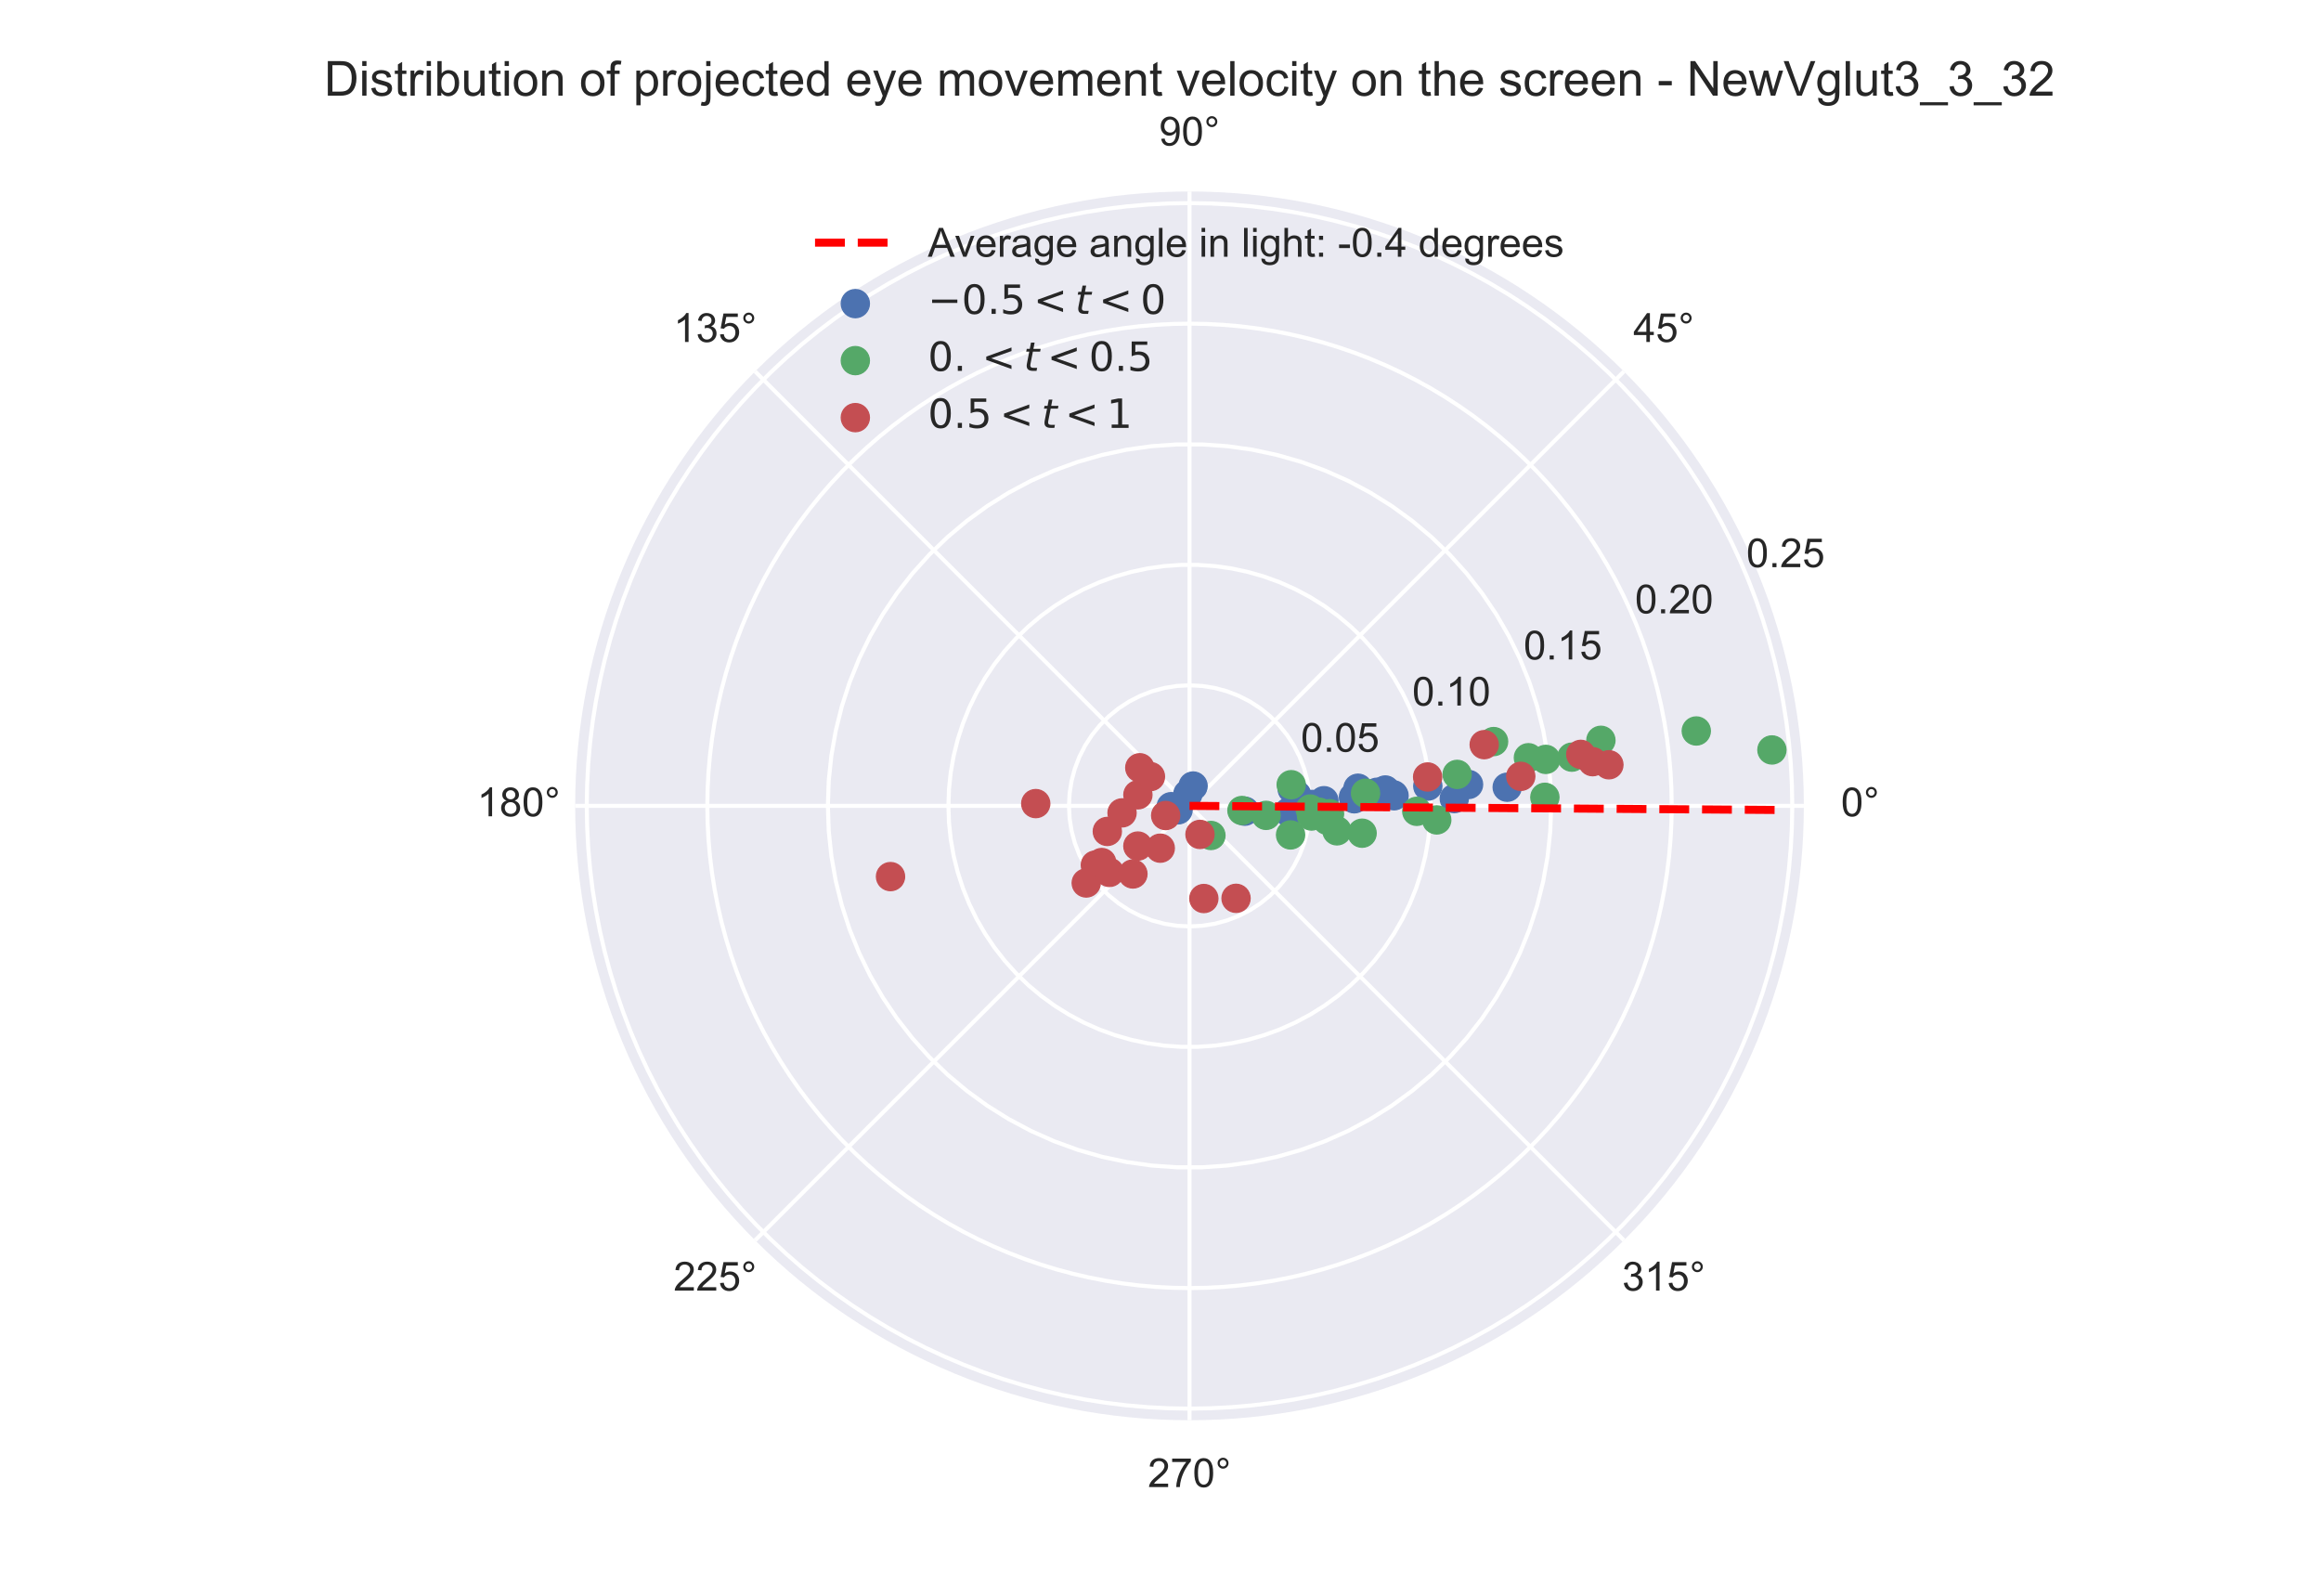 <?xml version="1.0" encoding="utf-8" standalone="no"?>
<!DOCTYPE svg PUBLIC "-//W3C//DTD SVG 1.1//EN"
  "http://www.w3.org/Graphics/SVG/1.1/DTD/svg11.dtd">
<!-- Created with matplotlib (https://matplotlib.org/) -->
<svg height="396pt" version="1.1" viewBox="0 0 576 396" width="576pt" xmlns="http://www.w3.org/2000/svg" xmlns:xlink="http://www.w3.org/1999/xlink">
 <defs>
  <style type="text/css">
*{stroke-linecap:butt;stroke-linejoin:round;}
  </style>
 </defs>
 <g id="figure_1">
  <g id="patch_1">
   <path d="M 0 396 
L 576 396 
L 576 0 
L 0 0 
z
" style="fill:#ffffff;"/>
  </g>
  <g id="axes_1">
   <g id="patch_2">
    <path d="M 447.66 199.98 
C 447.66 179.959 443.716 160.133 436.055 141.636 
C 428.393 123.139 417.162 106.331 403.005 92.174 
C 388.849 78.018 372.041 66.787 353.544 59.125 
C 335.047 51.464 315.221 47.52 295.2 47.52 
C 275.179 47.52 255.353 51.464 236.856 59.125 
C 218.359 66.787 201.551 78.018 187.394 92.174 
C 173.238 106.331 162.007 123.139 154.345 141.636 
C 146.684 160.133 142.74 179.959 142.74 199.98 
C 142.74 220.001 146.684 239.827 154.345 258.324 
C 162.007 276.821 173.238 293.629 187.394 307.786 
C 201.551 321.942 218.359 333.173 236.856 340.835 
C 255.353 348.496 275.179 352.44 295.2 352.44 
C 315.221 352.44 335.047 348.496 353.544 340.835 
C 372.041 333.173 388.849 321.942 403.005 307.786 
C 417.162 293.629 428.393 276.821 436.055 258.324 
C 443.716 239.827 447.66 220.001 447.66 199.98 
M 295.2 199.98 
C 295.2 199.98 295.2 199.98 295.2 199.98 
C 295.2 199.98 295.2 199.98 295.2 199.98 
C 295.2 199.98 295.2 199.98 295.2 199.98 
C 295.2 199.98 295.2 199.98 295.2 199.98 
C 295.2 199.98 295.2 199.98 295.2 199.98 
C 295.2 199.98 295.2 199.98 295.2 199.98 
C 295.2 199.98 295.2 199.98 295.2 199.98 
C 295.2 199.98 295.2 199.98 295.2 199.98 
C 295.2 199.98 295.2 199.98 295.2 199.98 
C 295.2 199.98 295.2 199.98 295.2 199.98 
C 295.2 199.98 295.2 199.98 295.2 199.98 
C 295.2 199.98 295.2 199.98 295.2 199.98 
C 295.2 199.98 295.2 199.98 295.2 199.98 
C 295.2 199.98 295.2 199.98 295.2 199.98 
C 295.2 199.98 295.2 199.98 295.2 199.98 
C 295.2 199.98 295.2 199.98 295.2 199.98 
M 447.66 199.98 
z
" style="fill:#eaeaf2;"/>
   </g>
   <g id="matplotlib.axis_1">
    <g id="xtick_1">
     <g id="line2d_1">
      <path clip-path="url(#pf773611667)" d="M 295.2 199.98 
L 447.66 199.98 
" style="fill:none;stroke:#ffffff;stroke-linecap:round;"/>
     </g>
     <g id="text_1">
      <!-- 0° -->
      <defs>
       <path d="M 4.156 35.297 
Q 4.156 48 6.766 55.734 
Q 9.375 63.484 14.516 67.672 
Q 19.672 71.875 27.484 71.875 
Q 33.25 71.875 37.594 69.547 
Q 41.938 67.234 44.766 62.859 
Q 47.609 58.5 49.219 52.219 
Q 50.828 45.953 50.828 35.297 
Q 50.828 22.703 48.234 14.969 
Q 45.656 7.234 40.5 3 
Q 35.359 -1.219 27.484 -1.219 
Q 17.141 -1.219 11.234 6.203 
Q 4.156 15.141 4.156 35.297 
z
M 13.188 35.297 
Q 13.188 17.672 17.312 11.828 
Q 21.438 6 27.484 6 
Q 33.547 6 37.672 11.859 
Q 41.797 17.719 41.797 35.297 
Q 41.797 52.984 37.672 58.781 
Q 33.547 64.594 27.391 64.594 
Q 21.344 64.594 17.719 59.469 
Q 13.188 52.938 13.188 35.297 
z
" id="ArialMT-48"/>
       <path d="M 6.25 59.281 
Q 6.25 64.891 10.219 68.844 
Q 14.203 72.797 19.781 72.797 
Q 25.438 72.797 29.391 68.844 
Q 33.344 64.891 33.344 59.281 
Q 33.344 53.656 29.359 49.672 
Q 25.391 45.703 19.781 45.703 
Q 14.203 45.703 10.219 49.656 
Q 6.25 53.609 6.25 59.281 
z
M 11.578 59.281 
Q 11.578 55.859 13.984 53.438 
Q 16.406 51.031 19.828 51.031 
Q 23.188 51.031 25.609 53.438 
Q 28.031 55.859 28.031 59.281 
Q 28.031 62.703 25.609 65.109 
Q 23.188 67.531 19.828 67.531 
Q 16.406 67.531 13.984 65.109 
Q 11.578 62.703 11.578 59.281 
z
" id="ArialMT-176"/>
      </defs>
      <g style="fill:#262626;" transform="translate(456.88 202.565)scale(0.1 -0.1)">
       <use xlink:href="#ArialMT-48"/>
       <use x="55.615" xlink:href="#ArialMT-176"/>
      </g>
     </g>
    </g>
    <g id="xtick_2">
     <g id="line2d_2">
      <path clip-path="url(#pf773611667)" d="M 295.2 199.98 
L 403.005 92.174 
" style="fill:none;stroke:#ffffff;stroke-linecap:round;"/>
     </g>
     <g id="text_2">
      <!-- 45° -->
      <defs>
       <path d="M 32.328 0 
L 32.328 17.141 
L 1.266 17.141 
L 1.266 25.203 
L 33.938 71.578 
L 41.109 71.578 
L 41.109 25.203 
L 50.781 25.203 
L 50.781 17.141 
L 41.109 17.141 
L 41.109 0 
z
M 32.328 25.203 
L 32.328 57.469 
L 9.906 25.203 
z
" id="ArialMT-52"/>
       <path d="M 4.156 18.75 
L 13.375 19.531 
Q 14.406 12.797 18.141 9.391 
Q 21.875 6 27.156 6 
Q 33.5 6 37.891 10.781 
Q 42.281 15.578 42.281 23.484 
Q 42.281 31 38.062 35.344 
Q 33.844 39.703 27 39.703 
Q 22.75 39.703 19.328 37.766 
Q 15.922 35.844 13.969 32.766 
L 5.719 33.844 
L 12.641 70.609 
L 48.25 70.609 
L 48.25 62.203 
L 19.672 62.203 
L 15.828 42.969 
Q 22.266 47.469 29.344 47.469 
Q 38.719 47.469 45.156 40.969 
Q 51.609 34.469 51.609 24.266 
Q 51.609 14.547 45.953 7.469 
Q 39.062 -1.219 27.156 -1.219 
Q 17.391 -1.219 11.203 4.25 
Q 5.031 9.719 4.156 18.75 
z
" id="ArialMT-53"/>
      </defs>
      <g style="fill:#262626;" transform="translate(405.345 84.86)scale(0.1 -0.1)">
       <use xlink:href="#ArialMT-52"/>
       <use x="55.615" xlink:href="#ArialMT-53"/>
       <use x="111.23" xlink:href="#ArialMT-176"/>
      </g>
     </g>
    </g>
    <g id="xtick_3">
     <g id="line2d_3">
      <path clip-path="url(#pf773611667)" d="M 295.2 199.98 
L 295.2 47.52 
" style="fill:none;stroke:#ffffff;stroke-linecap:round;"/>
     </g>
     <g id="text_3">
      <!-- 90° -->
      <defs>
       <path d="M 5.469 16.547 
L 13.922 17.328 
Q 14.984 11.375 18.016 8.688 
Q 21.047 6 25.781 6 
Q 29.828 6 32.875 7.859 
Q 35.938 9.719 37.891 12.812 
Q 39.844 15.922 41.156 21.188 
Q 42.484 26.469 42.484 31.938 
Q 42.484 32.516 42.438 33.688 
Q 39.797 29.5 35.234 26.875 
Q 30.672 24.266 25.344 24.266 
Q 16.453 24.266 10.297 30.703 
Q 4.156 37.156 4.156 47.703 
Q 4.156 58.594 10.578 65.234 
Q 17 71.875 26.656 71.875 
Q 33.641 71.875 39.422 68.109 
Q 45.219 64.359 48.219 57.391 
Q 51.219 50.438 51.219 37.25 
Q 51.219 23.531 48.234 15.406 
Q 45.266 7.281 39.375 3.031 
Q 33.5 -1.219 25.594 -1.219 
Q 17.188 -1.219 11.859 3.438 
Q 6.547 8.109 5.469 16.547 
z
M 41.453 48.141 
Q 41.453 55.719 37.422 60.156 
Q 33.406 64.594 27.734 64.594 
Q 21.875 64.594 17.531 59.812 
Q 13.188 55.031 13.188 47.406 
Q 13.188 40.578 17.312 36.297 
Q 21.438 32.031 27.484 32.031 
Q 33.594 32.031 37.516 36.297 
Q 41.453 40.578 41.453 48.141 
z
" id="ArialMT-57"/>
      </defs>
      <g style="fill:#262626;" transform="translate(287.64 36.105)scale(0.1 -0.1)">
       <use xlink:href="#ArialMT-57"/>
       <use x="55.615" xlink:href="#ArialMT-48"/>
       <use x="111.23" xlink:href="#ArialMT-176"/>
      </g>
     </g>
    </g>
    <g id="xtick_4">
     <g id="line2d_4">
      <path clip-path="url(#pf773611667)" d="M 295.2 199.98 
L 187.394 92.174 
" style="fill:none;stroke:#ffffff;stroke-linecap:round;"/>
     </g>
     <g id="text_4">
      <!-- 135° -->
      <defs>
       <path d="M 37.25 0 
L 28.469 0 
L 28.469 56 
Q 25.297 52.984 20.141 49.953 
Q 14.984 46.922 10.891 45.406 
L 10.891 53.906 
Q 18.266 57.375 23.781 62.297 
Q 29.297 67.234 31.594 71.875 
L 37.25 71.875 
z
" id="ArialMT-49"/>
       <path d="M 4.203 18.891 
L 12.984 20.062 
Q 14.5 12.594 18.141 9.297 
Q 21.781 6 27 6 
Q 33.203 6 37.469 10.297 
Q 41.75 14.594 41.75 20.953 
Q 41.75 27 37.797 30.922 
Q 33.844 34.859 27.734 34.859 
Q 25.25 34.859 21.531 33.891 
L 22.516 41.609 
Q 23.391 41.5 23.922 41.5 
Q 29.547 41.5 34.031 44.422 
Q 38.531 47.359 38.531 53.469 
Q 38.531 58.297 35.25 61.469 
Q 31.984 64.656 26.812 64.656 
Q 21.688 64.656 18.266 61.422 
Q 14.844 58.203 13.875 51.766 
L 5.078 53.328 
Q 6.688 62.156 12.391 67.016 
Q 18.109 71.875 26.609 71.875 
Q 32.469 71.875 37.391 69.359 
Q 42.328 66.844 44.938 62.5 
Q 47.562 58.156 47.562 53.266 
Q 47.562 48.641 45.062 44.828 
Q 42.578 41.016 37.703 38.766 
Q 44.047 37.312 47.562 32.688 
Q 51.078 28.078 51.078 21.141 
Q 51.078 11.766 44.234 5.25 
Q 37.406 -1.266 26.953 -1.266 
Q 17.531 -1.266 11.297 4.344 
Q 5.078 9.969 4.203 18.891 
z
" id="ArialMT-51"/>
      </defs>
      <g style="fill:#262626;" transform="translate(167.154 84.86)scale(0.1 -0.1)">
       <use xlink:href="#ArialMT-49"/>
       <use x="55.615" xlink:href="#ArialMT-51"/>
       <use x="111.23" xlink:href="#ArialMT-53"/>
       <use x="166.846" xlink:href="#ArialMT-176"/>
      </g>
     </g>
    </g>
    <g id="xtick_5">
     <g id="line2d_5">
      <path clip-path="url(#pf773611667)" d="M 295.2 199.98 
L 142.74 199.98 
" style="fill:none;stroke:#ffffff;stroke-linecap:round;"/>
     </g>
     <g id="text_5">
      <!-- 180° -->
      <defs>
       <path d="M 17.672 38.812 
Q 12.203 40.828 9.562 44.531 
Q 6.938 48.25 6.938 53.422 
Q 6.938 61.234 12.547 66.547 
Q 18.172 71.875 27.484 71.875 
Q 36.859 71.875 42.578 66.422 
Q 48.297 60.984 48.297 53.172 
Q 48.297 48.188 45.672 44.5 
Q 43.062 40.828 37.75 38.812 
Q 44.344 36.672 47.781 31.875 
Q 51.219 27.094 51.219 20.453 
Q 51.219 11.281 44.719 5.031 
Q 38.234 -1.219 27.641 -1.219 
Q 17.047 -1.219 10.547 5.047 
Q 4.047 11.328 4.047 20.703 
Q 4.047 27.688 7.594 32.391 
Q 11.141 37.109 17.672 38.812 
z
M 15.922 53.719 
Q 15.922 48.641 19.188 45.406 
Q 22.469 42.188 27.688 42.188 
Q 32.766 42.188 36.016 45.375 
Q 39.266 48.578 39.266 53.219 
Q 39.266 58.062 35.906 61.359 
Q 32.562 64.656 27.594 64.656 
Q 22.562 64.656 19.234 61.422 
Q 15.922 58.203 15.922 53.719 
z
M 13.094 20.656 
Q 13.094 16.891 14.875 13.375 
Q 16.656 9.859 20.172 7.922 
Q 23.688 6 27.734 6 
Q 34.031 6 38.125 10.047 
Q 42.234 14.109 42.234 20.359 
Q 42.234 26.703 38.016 30.859 
Q 33.797 35.016 27.438 35.016 
Q 21.234 35.016 17.156 30.906 
Q 13.094 26.812 13.094 20.656 
z
" id="ArialMT-56"/>
      </defs>
      <g style="fill:#262626;" transform="translate(118.399 202.565)scale(0.1 -0.1)">
       <use xlink:href="#ArialMT-49"/>
       <use x="55.615" xlink:href="#ArialMT-56"/>
       <use x="111.23" xlink:href="#ArialMT-48"/>
       <use x="166.846" xlink:href="#ArialMT-176"/>
      </g>
     </g>
    </g>
    <g id="xtick_6">
     <g id="line2d_6">
      <path clip-path="url(#pf773611667)" d="M 295.2 199.98 
L 187.394 307.786 
" style="fill:none;stroke:#ffffff;stroke-linecap:round;"/>
     </g>
     <g id="text_6">
      <!-- 225° -->
      <defs>
       <path d="M 50.344 8.453 
L 50.344 0 
L 3.031 0 
Q 2.938 3.172 4.047 6.109 
Q 5.859 10.938 9.828 15.625 
Q 13.812 20.312 21.344 26.469 
Q 33.016 36.031 37.109 41.625 
Q 41.219 47.219 41.219 52.203 
Q 41.219 57.422 37.469 61 
Q 33.734 64.594 27.734 64.594 
Q 21.391 64.594 17.578 60.781 
Q 13.766 56.984 13.719 50.25 
L 4.688 51.172 
Q 5.609 61.281 11.656 66.578 
Q 17.719 71.875 27.938 71.875 
Q 38.234 71.875 44.234 66.156 
Q 50.25 60.453 50.25 52 
Q 50.25 47.703 48.484 43.547 
Q 46.734 39.406 42.656 34.812 
Q 38.578 30.219 29.109 22.219 
Q 21.188 15.578 18.938 13.203 
Q 16.703 10.844 15.234 8.453 
z
" id="ArialMT-50"/>
      </defs>
      <g style="fill:#262626;" transform="translate(167.154 320.27)scale(0.1 -0.1)">
       <use xlink:href="#ArialMT-50"/>
       <use x="55.615" xlink:href="#ArialMT-50"/>
       <use x="111.23" xlink:href="#ArialMT-53"/>
       <use x="166.846" xlink:href="#ArialMT-176"/>
      </g>
     </g>
    </g>
    <g id="xtick_7">
     <g id="line2d_7">
      <path clip-path="url(#pf773611667)" d="M 295.2 199.98 
L 295.2 352.44 
" style="fill:none;stroke:#ffffff;stroke-linecap:round;"/>
     </g>
     <g id="text_7">
      <!-- 270° -->
      <defs>
       <path d="M 4.734 62.203 
L 4.734 70.656 
L 51.078 70.656 
L 51.078 63.812 
Q 44.234 56.547 37.516 44.484 
Q 30.812 32.422 27.156 19.672 
Q 24.516 10.688 23.781 0 
L 14.75 0 
Q 14.891 8.453 18.062 20.406 
Q 21.234 32.375 27.172 43.484 
Q 33.109 54.594 39.797 62.203 
z
" id="ArialMT-55"/>
      </defs>
      <g style="fill:#262626;" transform="translate(284.859 369.025)scale(0.1 -0.1)">
       <use xlink:href="#ArialMT-50"/>
       <use x="55.615" xlink:href="#ArialMT-55"/>
       <use x="111.23" xlink:href="#ArialMT-48"/>
       <use x="166.846" xlink:href="#ArialMT-176"/>
      </g>
     </g>
    </g>
    <g id="xtick_8">
     <g id="line2d_8">
      <path clip-path="url(#pf773611667)" d="M 295.2 199.98 
L 403.005 307.786 
" style="fill:none;stroke:#ffffff;stroke-linecap:round;"/>
     </g>
     <g id="text_8">
      <!-- 315° -->
      <g style="fill:#262626;" transform="translate(402.564 320.27)scale(0.1 -0.1)">
       <use xlink:href="#ArialMT-51"/>
       <use x="55.615" xlink:href="#ArialMT-49"/>
       <use x="111.23" xlink:href="#ArialMT-53"/>
       <use x="166.846" xlink:href="#ArialMT-176"/>
      </g>
     </g>
    </g>
   </g>
   <g id="matplotlib.axis_2">
    <g id="ytick_1">
     <g id="line2d_9">
      <path clip-path="url(#pf773611667)" d="M 325.116 199.98 
L 324.952 196.853 
L 324.462 193.76 
L 323.652 190.735 
L 322.53 187.812 
L 321.108 185.022 
L 319.403 182.396 
L 317.432 179.962 
L 315.218 177.748 
L 312.784 175.777 
L 310.158 174.072 
L 307.368 172.65 
L 304.445 171.528 
L 301.42 170.718 
L 298.327 170.228 
L 295.2 170.064 
L 292.073 170.228 
L 288.98 170.718 
L 285.955 171.528 
L 283.032 172.65 
L 280.242 174.072 
L 277.616 175.777 
L 275.182 177.748 
L 272.968 179.962 
L 270.997 182.396 
L 269.292 185.022 
L 267.87 187.812 
L 266.748 190.735 
L 265.938 193.76 
L 265.448 196.853 
L 265.284 199.98 
L 265.448 203.107 
L 265.938 206.2 
L 266.748 209.225 
L 267.87 212.148 
L 269.292 214.938 
L 270.997 217.564 
L 272.968 219.998 
L 275.182 222.212 
L 277.616 224.183 
L 280.242 225.888 
L 283.032 227.31 
L 285.955 228.432 
L 288.98 229.242 
L 292.073 229.732 
L 295.2 229.896 
L 298.327 229.732 
L 301.42 229.242 
L 304.445 228.432 
L 307.368 227.31 
L 310.158 225.888 
L 312.784 224.183 
L 315.218 222.212 
L 317.432 219.998 
L 319.403 217.564 
L 321.108 214.938 
L 322.53 212.148 
L 323.652 209.225 
L 324.462 206.2 
L 324.952 203.107 
L 325.116 199.98 
L 325.116 199.98 
" style="fill:none;stroke:#ffffff;stroke-linecap:round;"/>
     </g>
     <g id="text_9">
      <!-- 0.05 -->
      <defs>
       <path d="M 9.078 0 
L 9.078 10.016 
L 19.094 10.016 
L 19.094 0 
z
" id="ArialMT-46"/>
      </defs>
      <g style="fill:#262626;" transform="translate(322.839 186.544)scale(0.1 -0.1)">
       <use xlink:href="#ArialMT-48"/>
       <use x="55.615" xlink:href="#ArialMT-46"/>
       <use x="83.398" xlink:href="#ArialMT-48"/>
       <use x="139.014" xlink:href="#ArialMT-53"/>
      </g>
     </g>
    </g>
    <g id="ytick_2">
     <g id="line2d_10">
      <path clip-path="url(#pf773611667)" d="M 355.032 199.98 
L 354.886 195.806 
L 354.45 191.653 
L 353.725 187.54 
L 352.714 183.488 
L 351.424 179.516 
L 349.859 175.644 
L 348.029 171.89 
L 345.941 168.274 
L 343.605 164.811 
L 341.034 161.521 
L 338.24 158.417 
L 335.236 155.516 
L 332.036 152.832 
L 328.658 150.377 
L 325.116 148.164 
L 321.429 146.203 
L 317.614 144.505 
L 313.689 143.076 
L 309.675 141.925 
L 305.59 141.057 
L 301.454 140.476 
L 297.288 140.184 
L 293.112 140.184 
L 288.946 140.476 
L 284.81 141.057 
L 280.725 141.925 
L 276.711 143.076 
L 272.786 144.505 
L 268.971 146.203 
L 265.284 148.164 
L 261.742 150.377 
L 258.364 152.832 
L 255.164 155.516 
L 252.16 158.417 
L 249.366 161.521 
L 246.795 164.811 
L 244.459 168.274 
L 242.371 171.89 
L 240.541 175.644 
L 238.976 179.516 
L 237.686 183.488 
L 236.675 187.54 
L 235.95 191.653 
L 235.514 195.806 
L 235.368 199.98 
L 235.514 204.154 
L 235.95 208.307 
L 236.675 212.42 
L 237.686 216.472 
L 238.976 220.444 
L 240.541 224.316 
L 242.371 228.07 
L 244.459 231.686 
L 246.795 235.149 
L 249.366 238.439 
L 252.16 241.543 
L 255.164 244.444 
L 258.364 247.128 
L 261.742 249.583 
L 265.284 251.796 
L 268.971 253.757 
L 272.786 255.455 
L 276.711 256.884 
L 280.725 258.035 
L 284.81 258.903 
L 288.946 259.484 
L 293.112 259.776 
L 297.288 259.776 
L 301.454 259.484 
L 305.59 258.903 
L 309.675 258.035 
L 313.689 256.884 
L 317.614 255.455 
L 321.429 253.757 
L 325.116 251.796 
L 328.658 249.583 
L 332.036 247.128 
L 335.236 244.444 
L 338.24 241.543 
L 341.034 238.439 
L 343.605 235.149 
L 345.941 231.686 
L 348.029 228.07 
L 349.859 224.316 
L 351.424 220.444 
L 352.714 216.472 
L 353.725 212.42 
L 354.45 208.307 
L 354.886 204.154 
L 355.032 199.98 
L 355.032 199.98 
" style="fill:none;stroke:#ffffff;stroke-linecap:round;"/>
     </g>
     <g id="text_10">
      <!-- 0.10 -->
      <g style="fill:#262626;" transform="translate(350.478 175.096)scale(0.1 -0.1)">
       <use xlink:href="#ArialMT-48"/>
       <use x="55.615" xlink:href="#ArialMT-46"/>
       <use x="83.398" xlink:href="#ArialMT-49"/>
       <use x="139.014" xlink:href="#ArialMT-48"/>
      </g>
     </g>
    </g>
    <g id="ytick_3">
     <g id="line2d_11">
      <path clip-path="url(#pf773611667)" d="M 384.948 199.98 
L 384.73 193.719 
L 384.075 187.489 
L 382.987 181.32 
L 381.472 175.242 
L 379.536 169.284 
L 377.189 163.476 
L 374.443 157.846 
L 371.311 152.421 
L 367.808 147.227 
L 363.951 142.291 
L 359.76 137.636 
L 355.253 133.284 
L 350.455 129.257 
L 345.387 125.575 
L 340.074 122.256 
L 334.543 119.315 
L 328.82 116.767 
L 322.934 114.624 
L 316.912 112.898 
L 310.785 111.595 
L 304.581 110.723 
L 298.332 110.286 
L 292.068 110.286 
L 285.819 110.723 
L 279.615 111.595 
L 273.488 112.898 
L 267.466 114.624 
L 261.58 116.767 
L 255.857 119.315 
L 250.326 122.256 
L 245.013 125.575 
L 239.945 129.257 
L 235.147 133.284 
L 230.64 137.636 
L 226.449 142.291 
L 222.592 147.227 
L 219.089 152.421 
L 215.957 157.846 
L 213.211 163.476 
L 210.864 169.284 
L 208.928 175.242 
L 207.413 181.32 
L 206.325 187.489 
L 205.67 193.719 
L 205.452 199.98 
L 205.67 206.241 
L 206.325 212.471 
L 207.413 218.64 
L 208.928 224.718 
L 210.864 230.676 
L 213.211 236.484 
L 215.957 242.114 
L 219.089 247.539 
L 222.592 252.733 
L 226.449 257.669 
L 230.64 262.324 
L 235.147 266.676 
L 239.945 270.703 
L 245.013 274.385 
L 250.326 277.704 
L 255.857 280.645 
L 261.58 283.193 
L 267.466 285.336 
L 273.488 287.062 
L 279.615 288.365 
L 285.819 289.237 
L 292.068 289.674 
L 298.332 289.674 
L 304.581 289.237 
L 310.785 288.365 
L 316.912 287.062 
L 322.934 285.336 
L 328.82 283.193 
L 334.543 280.645 
L 340.074 277.704 
L 345.387 274.385 
L 350.455 270.703 
L 355.253 266.676 
L 359.76 262.324 
L 363.951 257.669 
L 367.808 252.733 
L 371.311 247.539 
L 374.443 242.114 
L 377.189 236.484 
L 379.536 230.676 
L 381.472 224.718 
L 382.987 218.64 
L 384.075 212.471 
L 384.73 206.241 
L 384.948 199.98 
L 384.948 199.98 
" style="fill:none;stroke:#ffffff;stroke-linecap:round;"/>
     </g>
     <g id="text_11">
      <!-- 0.15 -->
      <g style="fill:#262626;" transform="translate(378.117 163.647)scale(0.1 -0.1)">
       <use xlink:href="#ArialMT-48"/>
       <use x="55.615" xlink:href="#ArialMT-46"/>
       <use x="83.398" xlink:href="#ArialMT-49"/>
       <use x="139.014" xlink:href="#ArialMT-53"/>
      </g>
     </g>
    </g>
    <g id="ytick_4">
     <g id="line2d_12">
      <path clip-path="url(#pf773611667)" d="M 414.864 199.98 
L 414.792 195.804 
L 414.573 191.633 
L 414.209 187.472 
L 413.7 183.326 
L 413.047 179.2 
L 412.25 175.1 
L 411.31 171.031 
L 410.229 166.996 
L 409.008 163.002 
L 407.648 159.052 
L 406.151 155.153 
L 404.519 151.308 
L 402.754 147.523 
L 400.857 143.801 
L 398.832 140.148 
L 396.681 136.567 
L 394.406 133.064 
L 392.011 129.643 
L 389.497 126.307 
L 386.868 123.061 
L 384.128 119.909 
L 381.279 116.854 
L 378.326 113.901 
L 375.271 111.052 
L 372.119 108.312 
L 368.873 105.683 
L 365.537 103.169 
L 362.116 100.774 
L 358.613 98.499 
L 355.032 96.348 
L 351.379 94.323 
L 347.657 92.426 
L 343.872 90.661 
L 340.027 89.029 
L 336.128 87.532 
L 332.178 86.172 
L 328.184 84.951 
L 324.149 83.87 
L 320.08 82.93 
L 315.98 82.133 
L 311.854 81.48 
L 307.708 80.971 
L 303.547 80.607 
L 299.376 80.388 
L 295.2 80.316 
L 291.024 80.388 
L 286.853 80.607 
L 282.692 80.971 
L 278.546 81.48 
L 274.42 82.133 
L 270.32 82.93 
L 266.251 83.87 
L 262.216 84.951 
L 258.222 86.172 
L 254.272 87.532 
L 250.373 89.029 
L 246.528 90.661 
L 242.743 92.426 
L 239.021 94.323 
L 235.368 96.348 
L 231.787 98.499 
L 228.284 100.774 
L 224.863 103.169 
L 221.527 105.683 
L 218.281 108.312 
L 215.129 111.052 
L 212.074 113.901 
L 209.121 116.854 
L 206.272 119.909 
L 203.532 123.061 
L 200.903 126.307 
L 198.389 129.643 
L 195.994 133.064 
L 193.719 136.567 
L 191.568 140.148 
L 189.543 143.801 
L 187.646 147.523 
L 185.881 151.308 
L 184.249 155.153 
L 182.752 159.052 
L 181.392 163.002 
L 180.171 166.996 
L 179.09 171.031 
L 178.15 175.1 
L 177.353 179.2 
L 176.7 183.326 
L 176.191 187.472 
L 175.827 191.633 
L 175.608 195.804 
L 175.536 199.98 
L 175.608 204.156 
L 175.827 208.327 
L 176.191 212.488 
L 176.7 216.634 
L 177.353 220.76 
L 178.15 224.86 
L 179.09 228.929 
L 180.171 232.964 
L 181.392 236.958 
L 182.752 240.908 
L 184.249 244.807 
L 185.881 248.652 
L 187.646 252.437 
L 189.543 256.159 
L 191.568 259.812 
L 193.719 263.393 
L 195.994 266.896 
L 198.389 270.317 
L 200.903 273.653 
L 203.532 276.899 
L 206.272 280.051 
L 209.121 283.106 
L 212.074 286.059 
L 215.129 288.908 
L 218.281 291.648 
L 221.527 294.277 
L 224.863 296.791 
L 228.284 299.186 
L 231.787 301.461 
L 235.368 303.612 
L 239.021 305.637 
L 242.743 307.534 
L 246.528 309.299 
L 250.373 310.931 
L 254.272 312.428 
L 258.222 313.788 
L 262.216 315.009 
L 266.251 316.09 
L 270.32 317.03 
L 274.42 317.827 
L 278.546 318.48 
L 282.692 318.989 
L 286.853 319.353 
L 291.024 319.572 
L 295.2 319.644 
L 299.376 319.572 
L 303.547 319.353 
L 307.708 318.989 
L 311.854 318.48 
L 315.98 317.827 
L 320.08 317.03 
L 324.149 316.09 
L 328.184 315.009 
L 332.178 313.788 
L 336.128 312.428 
L 340.027 310.931 
L 343.872 309.299 
L 347.657 307.534 
L 351.379 305.637 
L 355.032 303.612 
L 358.613 301.461 
L 362.116 299.186 
L 365.537 296.791 
L 368.873 294.277 
L 372.119 291.648 
L 375.271 288.908 
L 378.326 286.059 
L 381.279 283.106 
L 384.128 280.051 
L 386.868 276.899 
L 389.497 273.653 
L 392.011 270.317 
L 394.406 266.896 
L 396.681 263.393 
L 398.832 259.812 
L 400.857 256.159 
L 402.754 252.437 
L 404.519 248.652 
L 406.151 244.807 
L 407.648 240.908 
L 409.008 236.958 
L 410.229 232.964 
L 411.31 228.929 
L 412.25 224.86 
L 413.047 220.76 
L 413.7 216.634 
L 414.209 212.488 
L 414.573 208.327 
L 414.792 204.156 
L 414.864 199.98 
L 414.864 199.98 
" style="fill:none;stroke:#ffffff;stroke-linecap:round;"/>
     </g>
     <g id="text_12">
      <!-- 0.20 -->
      <g style="fill:#262626;" transform="translate(405.756 152.199)scale(0.1 -0.1)">
       <use xlink:href="#ArialMT-48"/>
       <use x="55.615" xlink:href="#ArialMT-46"/>
       <use x="83.398" xlink:href="#ArialMT-50"/>
       <use x="139.014" xlink:href="#ArialMT-48"/>
      </g>
     </g>
    </g>
    <g id="ytick_5">
     <g id="line2d_13">
      <path clip-path="url(#pf773611667)" d="M 444.781 199.98 
L 444.689 194.76 
L 444.416 189.546 
L 443.961 184.345 
L 443.325 179.162 
L 442.508 174.006 
L 441.512 168.88 
L 440.337 163.793 
L 438.986 158.75 
L 437.46 153.757 
L 435.76 148.82 
L 433.889 143.946 
L 431.849 139.14 
L 429.642 134.408 
L 427.272 129.756 
L 424.741 125.19 
L 422.052 120.714 
L 419.208 116.336 
L 416.213 112.059 
L 413.071 107.889 
L 409.785 103.831 
L 406.36 99.891 
L 402.799 96.073 
L 399.107 92.381 
L 395.289 88.82 
L 391.349 85.395 
L 387.291 82.109 
L 383.121 78.967 
L 378.844 75.972 
L 374.466 73.128 
L 369.99 70.439 
L 365.424 67.908 
L 360.772 65.538 
L 356.04 63.331 
L 351.234 61.291 
L 346.36 59.42 
L 341.423 57.72 
L 336.43 56.194 
L 331.387 54.843 
L 326.3 53.668 
L 321.174 52.672 
L 316.018 51.855 
L 310.835 51.219 
L 305.634 50.764 
L 300.42 50.491 
L 295.2 50.399 
L 289.98 50.491 
L 284.766 50.764 
L 279.565 51.219 
L 274.382 51.855 
L 269.226 52.672 
L 264.1 53.668 
L 259.013 54.843 
L 253.97 56.194 
L 248.977 57.72 
L 244.04 59.42 
L 239.166 61.291 
L 234.36 63.331 
L 229.628 65.538 
L 224.976 67.908 
L 220.41 70.439 
L 215.934 73.128 
L 211.556 75.972 
L 207.279 78.967 
L 203.109 82.109 
L 199.051 85.395 
L 195.111 88.82 
L 191.293 92.381 
L 187.601 96.073 
L 184.04 99.891 
L 180.615 103.831 
L 177.329 107.889 
L 174.187 112.059 
L 171.192 116.336 
L 168.348 120.714 
L 165.659 125.19 
L 163.128 129.756 
L 160.758 134.408 
L 158.551 139.14 
L 156.511 143.946 
L 154.64 148.82 
L 152.94 153.757 
L 151.414 158.75 
L 150.063 163.793 
L 148.888 168.88 
L 147.892 174.006 
L 147.075 179.162 
L 146.439 184.345 
L 145.984 189.546 
L 145.711 194.76 
L 145.619 199.98 
L 145.711 205.2 
L 145.984 210.414 
L 146.439 215.615 
L 147.075 220.798 
L 147.892 225.954 
L 148.888 231.08 
L 150.063 236.167 
L 151.414 241.21 
L 152.94 246.203 
L 154.64 251.14 
L 156.511 256.014 
L 158.551 260.82 
L 160.758 265.552 
L 163.128 270.204 
L 165.659 274.77 
L 168.348 279.246 
L 171.192 283.624 
L 174.187 287.901 
L 177.329 292.071 
L 180.615 296.129 
L 184.04 300.069 
L 187.601 303.887 
L 191.293 307.579 
L 195.111 311.14 
L 199.051 314.565 
L 203.109 317.851 
L 207.279 320.993 
L 211.556 323.988 
L 215.934 326.832 
L 220.41 329.521 
L 224.976 332.052 
L 229.628 334.422 
L 234.36 336.629 
L 239.166 338.669 
L 244.04 340.54 
L 248.977 342.24 
L 253.97 343.766 
L 259.013 345.117 
L 264.1 346.292 
L 269.226 347.288 
L 274.382 348.105 
L 279.565 348.741 
L 284.766 349.196 
L 289.98 349.469 
L 295.2 349.561 
L 300.42 349.469 
L 305.634 349.196 
L 310.835 348.741 
L 316.018 348.105 
L 321.174 347.288 
L 326.3 346.292 
L 331.387 345.117 
L 336.43 343.766 
L 341.423 342.24 
L 346.36 340.54 
L 351.234 338.669 
L 356.04 336.629 
L 360.772 334.422 
L 365.424 332.052 
L 369.99 329.521 
L 374.466 326.832 
L 378.844 323.988 
L 383.121 320.993 
L 387.291 317.851 
L 391.349 314.565 
L 395.289 311.14 
L 399.107 307.579 
L 402.799 303.887 
L 406.36 300.069 
L 409.785 296.129 
L 413.071 292.071 
L 416.213 287.901 
L 419.208 283.624 
L 422.052 279.246 
L 424.741 274.77 
L 427.272 270.204 
L 429.642 265.552 
L 431.849 260.82 
L 433.889 256.014 
L 435.76 251.14 
L 437.46 246.203 
L 438.986 241.21 
L 440.337 236.167 
L 441.512 231.08 
L 442.508 225.954 
L 443.325 220.798 
L 443.961 215.615 
L 444.416 210.414 
L 444.689 205.2 
L 444.781 199.98 
L 444.781 199.98 
" style="fill:none;stroke:#ffffff;stroke-linecap:round;"/>
     </g>
     <g id="text_13">
      <!-- 0.25 -->
      <g style="fill:#262626;" transform="translate(433.394 140.75)scale(0.1 -0.1)">
       <use xlink:href="#ArialMT-48"/>
       <use x="55.615" xlink:href="#ArialMT-46"/>
       <use x="83.398" xlink:href="#ArialMT-50"/>
       <use x="139.014" xlink:href="#ArialMT-53"/>
      </g>
     </g>
    </g>
   </g>
   <g id="PathCollection_1">
    <defs>
     <path d="M 0 3.5 
C 0.928 3.5 1.819 3.131 2.475 2.475 
C 3.131 1.819 3.5 0.928 3.5 0 
C 3.5 -0.928 3.131 -1.819 2.475 -2.475 
C 1.819 -3.131 0.928 -3.5 0 -3.5 
C -0.928 -3.5 -1.819 -3.131 -2.475 -2.475 
C -3.131 -1.819 -3.5 -0.928 -3.5 0 
C -3.5 0.928 -3.131 1.819 -2.475 2.475 
C -1.819 3.131 -0.928 3.5 0 3.5 
z
" id="m51835e6025" style="stroke:#4c72b0;stroke-width:0.3;"/>
    </defs>
    <g clip-path="url(#pf773611667)">
     <use style="fill:#4c72b0;stroke:#4c72b0;stroke-width:0.3;" x="319.812" xlink:href="#m51835e6025" y="201.546"/>
     <use style="fill:#4c72b0;stroke:#4c72b0;stroke-width:0.3;" x="336.093" xlink:href="#m51835e6025" y="198.227"/>
     <use style="fill:#4c72b0;stroke:#4c72b0;stroke-width:0.3;" x="345.792" xlink:href="#m51835e6025" y="197.23"/>
     <use style="fill:#4c72b0;stroke:#4c72b0;stroke-width:0.3;" x="328.939" xlink:href="#m51835e6025" y="200.876"/>
     <use style="fill:#4c72b0;stroke:#4c72b0;stroke-width:0.3;" x="292.372" xlink:href="#m51835e6025" y="200.968"/>
     <use style="fill:#4c72b0;stroke:#4c72b0;stroke-width:0.3;" x="290.642" xlink:href="#m51835e6025" y="200.185"/>
     <use style="fill:#4c72b0;stroke:#4c72b0;stroke-width:0.3;" x="325.689" xlink:href="#m51835e6025" y="199.631"/>
     <use style="fill:#4c72b0;stroke:#4c72b0;stroke-width:0.3;" x="337.009" xlink:href="#m51835e6025" y="195.603"/>
     <use style="fill:#4c72b0;stroke:#4c72b0;stroke-width:0.3;" x="341.723" xlink:href="#m51835e6025" y="196.601"/>
     <use style="fill:#4c72b0;stroke:#4c72b0;stroke-width:0.3;" x="345.962" xlink:href="#m51835e6025" y="197.477"/>
     <use style="fill:#4c72b0;stroke:#4c72b0;stroke-width:0.3;" x="341.913" xlink:href="#m51835e6025" y="196.755"/>
     <use style="fill:#4c72b0;stroke:#4c72b0;stroke-width:0.3;" x="335.89" xlink:href="#m51835e6025" y="197.821"/>
     <use style="fill:#4c72b0;stroke:#4c72b0;stroke-width:0.3;" x="308.928" xlink:href="#m51835e6025" y="201.303"/>
     <use style="fill:#4c72b0;stroke:#4c72b0;stroke-width:0.3;" x="328.559" xlink:href="#m51835e6025" y="198.699"/>
     <use style="fill:#4c72b0;stroke:#4c72b0;stroke-width:0.3;" x="321.824" xlink:href="#m51835e6025" y="197.329"/>
     <use style="fill:#4c72b0;stroke:#4c72b0;stroke-width:0.3;" x="343.785" xlink:href="#m51835e6025" y="196.044"/>
     <use style="fill:#4c72b0;stroke:#4c72b0;stroke-width:0.3;" x="364.447" xlink:href="#m51835e6025" y="194.675"/>
     <use style="fill:#4c72b0;stroke:#4c72b0;stroke-width:0.3;" x="294.778" xlink:href="#m51835e6025" y="197.078"/>
     <use style="fill:#4c72b0;stroke:#4c72b0;stroke-width:0.3;" x="296.088" xlink:href="#m51835e6025" y="195.057"/>
     <use style="fill:#4c72b0;stroke:#4c72b0;stroke-width:0.3;" x="320.674" xlink:href="#m51835e6025" y="195.802"/>
     <use style="fill:#4c72b0;stroke:#4c72b0;stroke-width:0.3;" x="374.041" xlink:href="#m51835e6025" y="195.356"/>
     <use style="fill:#4c72b0;stroke:#4c72b0;stroke-width:0.3;" x="360.906" xlink:href="#m51835e6025" y="198.17"/>
     <use style="fill:#4c72b0;stroke:#4c72b0;stroke-width:0.3;" x="354.341" xlink:href="#m51835e6025" y="195.081"/>
     <use style="fill:#4c72b0;stroke:#4c72b0;stroke-width:0.3;" x="338.542" xlink:href="#m51835e6025" y="197.304"/>
    </g>
   </g>
   <g id="PathCollection_2">
    <defs>
     <path d="M 0 3.5 
C 0.928 3.5 1.819 3.131 2.475 2.475 
C 3.131 1.819 3.5 0.928 3.5 0 
C 3.5 -0.928 3.131 -1.819 2.475 -2.475 
C 1.819 -3.131 0.928 -3.5 0 -3.5 
C -0.928 -3.5 -1.819 -3.131 -2.475 -2.475 
C -3.131 -1.819 -3.5 -0.928 -3.5 0 
C -3.5 0.928 -3.131 1.819 -2.475 2.475 
C -1.819 3.131 -0.928 3.5 0 3.5 
z
" id="m89055376ad" style="stroke:#55a868;stroke-width:0.3;"/>
    </defs>
    <g clip-path="url(#pf773611667)">
     <use style="fill:#55a868;stroke:#55a868;stroke-width:0.3;" x="325.477" xlink:href="#m89055376ad" y="202.503"/>
     <use style="fill:#55a868;stroke:#55a868;stroke-width:0.3;" x="351.602" xlink:href="#m89055376ad" y="201.339"/>
     <use style="fill:#55a868;stroke:#55a868;stroke-width:0.3;" x="325.138" xlink:href="#m89055376ad" y="200.765"/>
     <use style="fill:#55a868;stroke:#55a868;stroke-width:0.3;" x="308.21" xlink:href="#m89055376ad" y="201.135"/>
     <use style="fill:#55a868;stroke:#55a868;stroke-width:0.3;" x="329.381" xlink:href="#m89055376ad" y="203.567"/>
     <use style="fill:#55a868;stroke:#55a868;stroke-width:0.3;" x="300.513" xlink:href="#m89055376ad" y="207.329"/>
     <use style="fill:#55a868;stroke:#55a868;stroke-width:0.3;" x="331.791" xlink:href="#m89055376ad" y="206.18"/>
     <use style="fill:#55a868;stroke:#55a868;stroke-width:0.3;" x="338.033" xlink:href="#m89055376ad" y="206.765"/>
     <use style="fill:#55a868;stroke:#55a868;stroke-width:0.3;" x="320.279" xlink:href="#m89055376ad" y="207.192"/>
     <use style="fill:#55a868;stroke:#55a868;stroke-width:0.3;" x="356.555" xlink:href="#m89055376ad" y="203.467"/>
     <use style="fill:#55a868;stroke:#55a868;stroke-width:0.3;" x="314.201" xlink:href="#m89055376ad" y="202.341"/>
     <use style="fill:#55a868;stroke:#55a868;stroke-width:0.3;" x="329.942" xlink:href="#m89055376ad" y="201.928"/>
     <use style="fill:#55a868;stroke:#55a868;stroke-width:0.3;" x="327.396" xlink:href="#m89055376ad" y="201.568"/>
     <use style="fill:#55a868;stroke:#55a868;stroke-width:0.3;" x="383.39" xlink:href="#m89055376ad" y="197.858"/>
     <use style="fill:#55a868;stroke:#55a868;stroke-width:0.3;" x="338.887" xlink:href="#m89055376ad" y="196.843"/>
     <use style="fill:#55a868;stroke:#55a868;stroke-width:0.3;" x="320.434" xlink:href="#m89055376ad" y="194.729"/>
     <use style="fill:#55a868;stroke:#55a868;stroke-width:0.3;" x="361.614" xlink:href="#m89055376ad" y="192.17"/>
     <use style="fill:#55a868;stroke:#55a868;stroke-width:0.3;" x="390.085" xlink:href="#m89055376ad" y="187.891"/>
     <use style="fill:#55a868;stroke:#55a868;stroke-width:0.3;" x="370.665" xlink:href="#m89055376ad" y="184.026"/>
     <use style="fill:#55a868;stroke:#55a868;stroke-width:0.3;" x="420.965" xlink:href="#m89055376ad" y="181.398"/>
     <use style="fill:#55a868;stroke:#55a868;stroke-width:0.3;" x="397.293" xlink:href="#m89055376ad" y="183.712"/>
     <use style="fill:#55a868;stroke:#55a868;stroke-width:0.3;" x="439.735" xlink:href="#m89055376ad" y="186.103"/>
     <use style="fill:#55a868;stroke:#55a868;stroke-width:0.3;" x="383.612" xlink:href="#m89055376ad" y="188.449"/>
     <use style="fill:#55a868;stroke:#55a868;stroke-width:0.3;" x="379.301" xlink:href="#m89055376ad" y="188.035"/>
    </g>
   </g>
   <g id="PathCollection_3">
    <defs>
     <path d="M 0 3.5 
C 0.928 3.5 1.819 3.131 2.475 2.475 
C 3.131 1.819 3.5 0.928 3.5 0 
C 3.5 -0.928 3.131 -1.819 2.475 -2.475 
C 1.819 -3.131 0.928 -3.5 0 -3.5 
C -0.928 -3.5 -1.819 -3.131 -2.475 -2.475 
C -3.131 -1.819 -3.5 -0.928 -3.5 0 
C -3.5 0.928 -3.131 1.819 -2.475 2.475 
C -1.819 3.131 -0.928 3.5 0 3.5 
z
" id="m148125f9bc" style="stroke:#c44e52;stroke-width:0.3;"/>
    </defs>
    <g clip-path="url(#pf773611667)">
     <use style="fill:#c44e52;stroke:#c44e52;stroke-width:0.3;" x="368.334" xlink:href="#m148125f9bc" y="184.791"/>
     <use style="fill:#c44e52;stroke:#c44e52;stroke-width:0.3;" x="392.299" xlink:href="#m148125f9bc" y="187.201"/>
     <use style="fill:#c44e52;stroke:#c44e52;stroke-width:0.3;" x="395.242" xlink:href="#m148125f9bc" y="189.018"/>
     <use style="fill:#c44e52;stroke:#c44e52;stroke-width:0.3;" x="399.277" xlink:href="#m148125f9bc" y="189.784"/>
     <use style="fill:#c44e52;stroke:#c44e52;stroke-width:0.3;" x="377.406" xlink:href="#m148125f9bc" y="192.657"/>
     <use style="fill:#c44e52;stroke:#c44e52;stroke-width:0.3;" x="354.295" xlink:href="#m148125f9bc" y="192.812"/>
     <use style="fill:#c44e52;stroke:#c44e52;stroke-width:0.3;" x="257.039" xlink:href="#m148125f9bc" y="199.417"/>
     <use style="fill:#c44e52;stroke:#c44e52;stroke-width:0.3;" x="297.797" xlink:href="#m148125f9bc" y="207.069"/>
     <use style="fill:#c44e52;stroke:#c44e52;stroke-width:0.3;" x="271.836" xlink:href="#m148125f9bc" y="214.666"/>
     <use style="fill:#c44e52;stroke:#c44e52;stroke-width:0.3;" x="269.569" xlink:href="#m148125f9bc" y="219.117"/>
     <use style="fill:#c44e52;stroke:#c44e52;stroke-width:0.3;" x="220.998" xlink:href="#m148125f9bc" y="217.534"/>
     <use style="fill:#c44e52;stroke:#c44e52;stroke-width:0.3;" x="275.34" xlink:href="#m148125f9bc" y="216.496"/>
     <use style="fill:#c44e52;stroke:#c44e52;stroke-width:0.3;" x="298.756" xlink:href="#m148125f9bc" y="222.974"/>
     <use style="fill:#c44e52;stroke:#c44e52;stroke-width:0.3;" x="306.748" xlink:href="#m148125f9bc" y="222.926"/>
     <use style="fill:#c44e52;stroke:#c44e52;stroke-width:0.3;" x="281.158" xlink:href="#m148125f9bc" y="216.881"/>
     <use style="fill:#c44e52;stroke:#c44e52;stroke-width:0.3;" x="273.41" xlink:href="#m148125f9bc" y="214.045"/>
     <use style="fill:#c44e52;stroke:#c44e52;stroke-width:0.3;" x="287.943" xlink:href="#m148125f9bc" y="210.481"/>
     <use style="fill:#c44e52;stroke:#c44e52;stroke-width:0.3;" x="282.384" xlink:href="#m148125f9bc" y="209.954"/>
     <use style="fill:#c44e52;stroke:#c44e52;stroke-width:0.3;" x="274.805" xlink:href="#m148125f9bc" y="206.323"/>
     <use style="fill:#c44e52;stroke:#c44e52;stroke-width:0.3;" x="289.282" xlink:href="#m148125f9bc" y="202.376"/>
     <use style="fill:#c44e52;stroke:#c44e52;stroke-width:0.3;" x="278.458" xlink:href="#m148125f9bc" y="201.723"/>
     <use style="fill:#c44e52;stroke:#c44e52;stroke-width:0.3;" x="282.391" xlink:href="#m148125f9bc" y="197.24"/>
     <use style="fill:#c44e52;stroke:#c44e52;stroke-width:0.3;" x="285.508" xlink:href="#m148125f9bc" y="192.718"/>
     <use style="fill:#c44e52;stroke:#c44e52;stroke-width:0.3;" x="282.86" xlink:href="#m148125f9bc" y="190.523"/>
    </g>
   </g>
   <g id="line2d_14">
    <path clip-path="url(#pf773611667)" d="M 295.2 199.98 
L 440.396 200.994 
" style="fill:none;stroke:#ff0000;stroke-dasharray:7.4,3.2;stroke-dashoffset:0;stroke-width:2;"/>
   </g>
   <g id="patch_3">
    <path d="M 447.66 199.98 
C 447.66 179.959 443.716 160.133 436.055 141.636 
C 428.393 123.139 417.162 106.331 403.005 92.174 
C 388.849 78.018 372.041 66.787 353.544 59.125 
C 335.047 51.464 315.221 47.52 295.2 47.52 
C 275.179 47.52 255.353 51.464 236.856 59.125 
C 218.359 66.787 201.551 78.018 187.394 92.174 
C 173.238 106.331 162.007 123.139 154.345 141.636 
C 146.684 160.133 142.74 179.959 142.74 199.98 
C 142.74 220.001 146.684 239.827 154.345 258.324 
C 162.007 276.821 173.238 293.629 187.394 307.786 
C 201.551 321.942 218.359 333.173 236.856 340.835 
C 255.353 348.496 275.179 352.44 295.2 352.44 
C 315.221 352.44 335.047 348.496 353.544 340.835 
C 372.041 333.173 388.849 321.942 403.005 307.786 
C 417.162 293.629 428.393 276.821 436.055 258.324 
C 443.716 239.827 447.66 220.001 447.66 199.98 
" style="fill:none;"/>
   </g>
   <g id="text_14">
    <!-- Distribution of projected eye movement velocity on the screen - NewVglut3_3_32 -->
    <defs>
     <path d="M 7.719 0 
L 7.719 71.578 
L 32.375 71.578 
Q 40.719 71.578 45.125 70.562 
Q 51.266 69.141 55.609 65.438 
Q 61.281 60.641 64.078 53.188 
Q 66.891 45.75 66.891 36.188 
Q 66.891 28.031 64.984 21.734 
Q 63.094 15.438 60.109 11.297 
Q 57.125 7.172 53.578 4.797 
Q 50.047 2.438 45.047 1.219 
Q 40.047 0 33.547 0 
z
M 17.188 8.453 
L 32.469 8.453 
Q 39.547 8.453 43.578 9.766 
Q 47.609 11.078 50 13.484 
Q 53.375 16.844 55.25 22.531 
Q 57.125 28.219 57.125 36.328 
Q 57.125 47.562 53.438 53.594 
Q 49.75 59.625 44.484 61.672 
Q 40.672 63.141 32.234 63.141 
L 17.188 63.141 
z
" id="ArialMT-68"/>
     <path d="M 6.641 61.469 
L 6.641 71.578 
L 15.438 71.578 
L 15.438 61.469 
z
M 6.641 0 
L 6.641 51.859 
L 15.438 51.859 
L 15.438 0 
z
" id="ArialMT-105"/>
     <path d="M 3.078 15.484 
L 11.766 16.844 
Q 12.5 11.625 15.844 8.844 
Q 19.188 6.062 25.203 6.062 
Q 31.25 6.062 34.172 8.516 
Q 37.109 10.984 37.109 14.312 
Q 37.109 17.281 34.516 19 
Q 32.719 20.172 25.531 21.969 
Q 15.875 24.422 12.141 26.203 
Q 8.406 27.984 6.469 31.125 
Q 4.547 34.281 4.547 38.094 
Q 4.547 41.547 6.125 44.5 
Q 7.719 47.469 10.453 49.422 
Q 12.5 50.922 16.031 51.969 
Q 19.578 53.031 23.641 53.031 
Q 29.734 53.031 34.344 51.266 
Q 38.969 49.516 41.156 46.5 
Q 43.359 43.5 44.188 38.484 
L 35.594 37.312 
Q 35.016 41.312 32.203 43.547 
Q 29.391 45.797 24.266 45.797 
Q 18.219 45.797 15.625 43.797 
Q 13.031 41.797 13.031 39.109 
Q 13.031 37.406 14.109 36.031 
Q 15.188 34.625 17.484 33.688 
Q 18.797 33.203 25.25 31.453 
Q 34.578 28.953 38.25 27.359 
Q 41.938 25.781 44.031 22.75 
Q 46.141 19.734 46.141 15.234 
Q 46.141 10.844 43.578 6.953 
Q 41.016 3.078 36.172 0.953 
Q 31.344 -1.172 25.25 -1.172 
Q 15.141 -1.172 9.844 3.031 
Q 4.547 7.234 3.078 15.484 
z
" id="ArialMT-115"/>
     <path d="M 25.781 7.859 
L 27.047 0.094 
Q 23.344 -0.688 20.406 -0.688 
Q 15.625 -0.688 12.984 0.828 
Q 10.359 2.344 9.281 4.812 
Q 8.203 7.281 8.203 15.188 
L 8.203 45.016 
L 1.766 45.016 
L 1.766 51.859 
L 8.203 51.859 
L 8.203 64.703 
L 16.938 69.969 
L 16.938 51.859 
L 25.781 51.859 
L 25.781 45.016 
L 16.938 45.016 
L 16.938 14.703 
Q 16.938 10.938 17.406 9.859 
Q 17.875 8.797 18.922 8.156 
Q 19.969 7.516 21.922 7.516 
Q 23.391 7.516 25.781 7.859 
z
" id="ArialMT-116"/>
     <path d="M 6.5 0 
L 6.5 51.859 
L 14.406 51.859 
L 14.406 44 
Q 17.438 49.516 20 51.266 
Q 22.562 53.031 25.641 53.031 
Q 30.078 53.031 34.672 50.203 
L 31.641 42.047 
Q 28.422 43.953 25.203 43.953 
Q 22.312 43.953 20.016 42.219 
Q 17.719 40.484 16.75 37.406 
Q 15.281 32.719 15.281 27.156 
L 15.281 0 
z
" id="ArialMT-114"/>
     <path d="M 14.703 0 
L 6.547 0 
L 6.547 71.578 
L 15.328 71.578 
L 15.328 46.047 
Q 20.906 53.031 29.547 53.031 
Q 34.328 53.031 38.594 51.094 
Q 42.875 49.172 45.625 45.672 
Q 48.391 42.188 49.953 37.25 
Q 51.516 32.328 51.516 26.703 
Q 51.516 13.375 44.922 6.094 
Q 38.328 -1.172 29.109 -1.172 
Q 19.922 -1.172 14.703 6.5 
z
M 14.594 26.312 
Q 14.594 17 17.141 12.844 
Q 21.297 6.062 28.375 6.062 
Q 34.125 6.062 38.328 11.062 
Q 42.531 16.062 42.531 25.984 
Q 42.531 36.141 38.5 40.969 
Q 34.469 45.797 28.766 45.797 
Q 23 45.797 18.797 40.797 
Q 14.594 35.797 14.594 26.312 
z
" id="ArialMT-98"/>
     <path d="M 40.578 0 
L 40.578 7.625 
Q 34.516 -1.172 24.125 -1.172 
Q 19.531 -1.172 15.547 0.578 
Q 11.578 2.344 9.641 5 
Q 7.719 7.672 6.938 11.531 
Q 6.391 14.109 6.391 19.734 
L 6.391 51.859 
L 15.188 51.859 
L 15.188 23.094 
Q 15.188 16.219 15.719 13.812 
Q 16.547 10.359 19.234 8.375 
Q 21.922 6.391 25.875 6.391 
Q 29.828 6.391 33.297 8.422 
Q 36.766 10.453 38.203 13.938 
Q 39.656 17.438 39.656 24.078 
L 39.656 51.859 
L 48.438 51.859 
L 48.438 0 
z
" id="ArialMT-117"/>
     <path d="M 3.328 25.922 
Q 3.328 40.328 11.328 47.266 
Q 18.016 53.031 27.641 53.031 
Q 38.328 53.031 45.109 46.016 
Q 51.906 39.016 51.906 26.656 
Q 51.906 16.656 48.906 10.906 
Q 45.906 5.172 40.156 2 
Q 34.422 -1.172 27.641 -1.172 
Q 16.75 -1.172 10.031 5.812 
Q 3.328 12.797 3.328 25.922 
z
M 12.359 25.922 
Q 12.359 15.969 16.703 11.016 
Q 21.047 6.062 27.641 6.062 
Q 34.188 6.062 38.531 11.031 
Q 42.875 16.016 42.875 26.219 
Q 42.875 35.844 38.5 40.797 
Q 34.125 45.75 27.641 45.75 
Q 21.047 45.75 16.703 40.812 
Q 12.359 35.891 12.359 25.922 
z
" id="ArialMT-111"/>
     <path d="M 6.594 0 
L 6.594 51.859 
L 14.5 51.859 
L 14.5 44.484 
Q 20.219 53.031 31 53.031 
Q 35.688 53.031 39.625 51.344 
Q 43.562 49.656 45.516 46.922 
Q 47.469 44.188 48.25 40.438 
Q 48.734 37.984 48.734 31.891 
L 48.734 0 
L 39.938 0 
L 39.938 31.547 
Q 39.938 36.922 38.906 39.578 
Q 37.891 42.234 35.281 43.812 
Q 32.672 45.406 29.156 45.406 
Q 23.531 45.406 19.453 41.844 
Q 15.375 38.281 15.375 28.328 
L 15.375 0 
z
" id="ArialMT-110"/>
     <path id="ArialMT-32"/>
     <path d="M 8.688 0 
L 8.688 45.016 
L 0.922 45.016 
L 0.922 51.859 
L 8.688 51.859 
L 8.688 57.375 
Q 8.688 62.594 9.625 65.141 
Q 10.891 68.562 14.078 70.672 
Q 17.281 72.797 23.047 72.797 
Q 26.766 72.797 31.25 71.922 
L 29.938 64.266 
Q 27.203 64.75 24.75 64.75 
Q 20.75 64.75 19.094 63.031 
Q 17.438 61.328 17.438 56.641 
L 17.438 51.859 
L 27.547 51.859 
L 27.547 45.016 
L 17.438 45.016 
L 17.438 0 
z
" id="ArialMT-102"/>
     <path d="M 6.594 -19.875 
L 6.594 51.859 
L 14.594 51.859 
L 14.594 45.125 
Q 17.438 49.078 21 51.047 
Q 24.562 53.031 29.641 53.031 
Q 36.281 53.031 41.359 49.609 
Q 46.438 46.188 49.016 39.953 
Q 51.609 33.734 51.609 26.312 
Q 51.609 18.359 48.75 11.984 
Q 45.906 5.609 40.453 2.219 
Q 35.016 -1.172 29 -1.172 
Q 24.609 -1.172 21.109 0.688 
Q 17.625 2.547 15.375 5.375 
L 15.375 -19.875 
z
M 14.547 25.641 
Q 14.547 15.625 18.594 10.844 
Q 22.656 6.062 28.422 6.062 
Q 34.281 6.062 38.453 11.016 
Q 42.625 15.969 42.625 26.375 
Q 42.625 36.281 38.547 41.203 
Q 34.469 46.141 28.812 46.141 
Q 23.188 46.141 18.859 40.891 
Q 14.547 35.641 14.547 25.641 
z
" id="ArialMT-112"/>
     <path d="M 6.547 61.375 
L 6.547 71.578 
L 15.328 71.578 
L 15.328 61.375 
z
M -4.594 -20.125 
L -2.938 -12.641 
Q -0.297 -13.328 1.219 -13.328 
Q 3.906 -13.328 5.219 -11.547 
Q 6.547 -9.766 6.547 -2.641 
L 6.547 51.859 
L 15.328 51.859 
L 15.328 -2.828 
Q 15.328 -12.406 12.844 -16.156 
Q 9.672 -21.047 2.297 -21.047 
Q -1.266 -21.047 -4.594 -20.125 
z
" id="ArialMT-106"/>
     <path d="M 42.094 16.703 
L 51.172 15.578 
Q 49.031 7.625 43.219 3.219 
Q 37.406 -1.172 28.375 -1.172 
Q 17 -1.172 10.328 5.828 
Q 3.656 12.844 3.656 25.484 
Q 3.656 38.578 10.391 45.797 
Q 17.141 53.031 27.875 53.031 
Q 38.281 53.031 44.875 45.953 
Q 51.469 38.875 51.469 26.031 
Q 51.469 25.25 51.422 23.688 
L 12.75 23.688 
Q 13.234 15.141 17.578 10.594 
Q 21.922 6.062 28.422 6.062 
Q 33.25 6.062 36.672 8.594 
Q 40.094 11.141 42.094 16.703 
z
M 13.234 30.906 
L 42.188 30.906 
Q 41.609 37.453 38.875 40.719 
Q 34.672 45.797 27.984 45.797 
Q 21.922 45.797 17.797 41.75 
Q 13.672 37.703 13.234 30.906 
z
" id="ArialMT-101"/>
     <path d="M 40.438 19 
L 49.078 17.875 
Q 47.656 8.938 41.812 3.875 
Q 35.984 -1.172 27.484 -1.172 
Q 16.844 -1.172 10.375 5.781 
Q 3.906 12.75 3.906 25.734 
Q 3.906 34.125 6.688 40.422 
Q 9.469 46.734 15.156 49.875 
Q 20.844 53.031 27.547 53.031 
Q 35.984 53.031 41.359 48.75 
Q 46.734 44.484 48.25 36.625 
L 39.703 35.297 
Q 38.484 40.531 35.375 43.156 
Q 32.281 45.797 27.875 45.797 
Q 21.234 45.797 17.078 41.031 
Q 12.938 36.281 12.938 25.984 
Q 12.938 15.531 16.938 10.797 
Q 20.953 6.062 27.391 6.062 
Q 32.562 6.062 36.031 9.234 
Q 39.5 12.406 40.438 19 
z
" id="ArialMT-99"/>
     <path d="M 40.234 0 
L 40.234 6.547 
Q 35.297 -1.172 25.734 -1.172 
Q 19.531 -1.172 14.328 2.25 
Q 9.125 5.672 6.266 11.797 
Q 3.422 17.922 3.422 25.875 
Q 3.422 33.641 6 39.969 
Q 8.594 46.297 13.766 49.656 
Q 18.953 53.031 25.344 53.031 
Q 30.031 53.031 33.688 51.047 
Q 37.359 49.078 39.656 45.906 
L 39.656 71.578 
L 48.391 71.578 
L 48.391 0 
z
M 12.453 25.875 
Q 12.453 15.922 16.641 10.984 
Q 20.844 6.062 26.562 6.062 
Q 32.328 6.062 36.344 10.766 
Q 40.375 15.484 40.375 25.141 
Q 40.375 35.797 36.266 40.766 
Q 32.172 45.75 26.172 45.75 
Q 20.312 45.75 16.375 40.969 
Q 12.453 36.188 12.453 25.875 
z
" id="ArialMT-100"/>
     <path d="M 6.203 -19.969 
L 5.219 -11.719 
Q 8.109 -12.5 10.25 -12.5 
Q 13.188 -12.5 14.938 -11.516 
Q 16.703 -10.547 17.828 -8.797 
Q 18.656 -7.469 20.516 -2.25 
Q 20.75 -1.516 21.297 -0.094 
L 1.609 51.859 
L 11.078 51.859 
L 21.875 21.828 
Q 23.969 16.109 25.641 9.812 
Q 27.156 15.875 29.25 21.625 
L 40.328 51.859 
L 49.125 51.859 
L 29.391 -0.875 
Q 26.219 -9.422 24.469 -12.641 
Q 22.125 -17 19.094 -19.016 
Q 16.062 -21.047 11.859 -21.047 
Q 9.328 -21.047 6.203 -19.969 
z
" id="ArialMT-121"/>
     <path d="M 6.594 0 
L 6.594 51.859 
L 14.453 51.859 
L 14.453 44.578 
Q 16.891 48.391 20.938 50.703 
Q 25 53.031 30.172 53.031 
Q 35.938 53.031 39.625 50.641 
Q 43.312 48.25 44.828 43.953 
Q 50.984 53.031 60.844 53.031 
Q 68.562 53.031 72.703 48.75 
Q 76.859 44.484 76.859 35.594 
L 76.859 0 
L 68.109 0 
L 68.109 32.672 
Q 68.109 37.938 67.25 40.25 
Q 66.406 42.578 64.156 43.984 
Q 61.922 45.406 58.891 45.406 
Q 53.422 45.406 49.797 41.766 
Q 46.188 38.141 46.188 30.125 
L 46.188 0 
L 37.406 0 
L 37.406 33.688 
Q 37.406 39.547 35.25 42.469 
Q 33.109 45.406 28.219 45.406 
Q 24.516 45.406 21.359 43.453 
Q 18.219 41.5 16.797 37.734 
Q 15.375 33.984 15.375 26.906 
L 15.375 0 
z
" id="ArialMT-109"/>
     <path d="M 21 0 
L 1.266 51.859 
L 10.547 51.859 
L 21.688 20.797 
Q 23.484 15.766 25 10.359 
Q 26.172 14.453 28.266 20.219 
L 39.797 51.859 
L 48.828 51.859 
L 29.203 0 
z
" id="ArialMT-118"/>
     <path d="M 6.391 0 
L 6.391 71.578 
L 15.188 71.578 
L 15.188 0 
z
" id="ArialMT-108"/>
     <path d="M 6.594 0 
L 6.594 71.578 
L 15.375 71.578 
L 15.375 45.906 
Q 21.531 53.031 30.906 53.031 
Q 36.672 53.031 40.922 50.75 
Q 45.172 48.484 47 44.484 
Q 48.828 40.484 48.828 32.859 
L 48.828 0 
L 40.047 0 
L 40.047 32.859 
Q 40.047 39.453 37.188 42.453 
Q 34.328 45.453 29.109 45.453 
Q 25.203 45.453 21.75 43.422 
Q 18.312 41.406 16.844 37.938 
Q 15.375 34.469 15.375 28.375 
L 15.375 0 
z
" id="ArialMT-104"/>
     <path d="M 3.172 21.484 
L 3.172 30.328 
L 30.172 30.328 
L 30.172 21.484 
z
" id="ArialMT-45"/>
     <path d="M 7.625 0 
L 7.625 71.578 
L 17.328 71.578 
L 54.938 15.375 
L 54.938 71.578 
L 64.016 71.578 
L 64.016 0 
L 54.297 0 
L 16.703 56.25 
L 16.703 0 
z
" id="ArialMT-78"/>
     <path d="M 16.156 0 
L 0.297 51.859 
L 9.375 51.859 
L 17.625 21.922 
L 20.703 10.797 
Q 20.906 11.625 23.391 21.484 
L 31.641 51.859 
L 40.672 51.859 
L 48.438 21.781 
L 51.031 11.859 
L 54 21.875 
L 62.891 51.859 
L 71.438 51.859 
L 55.219 0 
L 46.094 0 
L 37.844 31.062 
L 35.844 39.891 
L 25.344 0 
z
" id="ArialMT-119"/>
     <path d="M 28.172 0 
L 0.438 71.578 
L 10.688 71.578 
L 29.297 19.578 
Q 31.547 13.328 33.062 7.859 
Q 34.719 13.719 36.922 19.578 
L 56.25 71.578 
L 65.922 71.578 
L 37.891 0 
z
" id="ArialMT-86"/>
     <path d="M 4.984 -4.297 
L 13.531 -5.562 
Q 14.062 -9.516 16.5 -11.328 
Q 19.781 -13.766 25.438 -13.766 
Q 31.547 -13.766 34.859 -11.328 
Q 38.188 -8.891 39.359 -4.5 
Q 40.047 -1.812 39.984 6.781 
Q 34.234 0 25.641 0 
Q 14.938 0 9.078 7.719 
Q 3.219 15.438 3.219 26.219 
Q 3.219 33.641 5.906 39.906 
Q 8.594 46.188 13.688 49.609 
Q 18.797 53.031 25.688 53.031 
Q 34.859 53.031 40.828 45.609 
L 40.828 51.859 
L 48.922 51.859 
L 48.922 7.031 
Q 48.922 -5.078 46.453 -10.125 
Q 44 -15.188 38.641 -18.109 
Q 33.297 -21.047 25.484 -21.047 
Q 16.219 -21.047 10.5 -16.875 
Q 4.781 -12.703 4.984 -4.297 
z
M 12.25 26.859 
Q 12.25 16.656 16.297 11.969 
Q 20.359 7.281 26.469 7.281 
Q 32.516 7.281 36.609 11.938 
Q 40.719 16.609 40.719 26.562 
Q 40.719 36.078 36.5 40.906 
Q 32.281 45.75 26.312 45.75 
Q 20.453 45.75 16.344 40.984 
Q 12.25 36.234 12.25 26.859 
z
" id="ArialMT-103"/>
     <path d="M -1.516 -19.875 
L -1.516 -13.531 
L 56.734 -13.531 
L 56.734 -19.875 
z
" id="ArialMT-95"/>
    </defs>
    <g style="fill:#262626;" transform="translate(80.433 23.748)scale(0.12 -0.12)">
     <use xlink:href="#ArialMT-68"/>
     <use x="72.217" xlink:href="#ArialMT-105"/>
     <use x="94.434" xlink:href="#ArialMT-115"/>
     <use x="144.434" xlink:href="#ArialMT-116"/>
     <use x="172.217" xlink:href="#ArialMT-114"/>
     <use x="205.518" xlink:href="#ArialMT-105"/>
     <use x="227.734" xlink:href="#ArialMT-98"/>
     <use x="283.35" xlink:href="#ArialMT-117"/>
     <use x="338.965" xlink:href="#ArialMT-116"/>
     <use x="366.748" xlink:href="#ArialMT-105"/>
     <use x="388.965" xlink:href="#ArialMT-111"/>
     <use x="444.58" xlink:href="#ArialMT-110"/>
     <use x="500.195" xlink:href="#ArialMT-32"/>
     <use x="527.979" xlink:href="#ArialMT-111"/>
     <use x="583.594" xlink:href="#ArialMT-102"/>
     <use x="611.377" xlink:href="#ArialMT-32"/>
     <use x="639.16" xlink:href="#ArialMT-112"/>
     <use x="694.775" xlink:href="#ArialMT-114"/>
     <use x="728.076" xlink:href="#ArialMT-111"/>
     <use x="783.691" xlink:href="#ArialMT-106"/>
     <use x="805.908" xlink:href="#ArialMT-101"/>
     <use x="861.523" xlink:href="#ArialMT-99"/>
     <use x="911.523" xlink:href="#ArialMT-116"/>
     <use x="939.307" xlink:href="#ArialMT-101"/>
     <use x="994.922" xlink:href="#ArialMT-100"/>
     <use x="1050.537" xlink:href="#ArialMT-32"/>
     <use x="1078.32" xlink:href="#ArialMT-101"/>
     <use x="1133.936" xlink:href="#ArialMT-121"/>
     <use x="1183.936" xlink:href="#ArialMT-101"/>
     <use x="1239.551" xlink:href="#ArialMT-32"/>
     <use x="1267.334" xlink:href="#ArialMT-109"/>
     <use x="1350.635" xlink:href="#ArialMT-111"/>
     <use x="1406.25" xlink:href="#ArialMT-118"/>
     <use x="1456.25" xlink:href="#ArialMT-101"/>
     <use x="1511.865" xlink:href="#ArialMT-109"/>
     <use x="1595.166" xlink:href="#ArialMT-101"/>
     <use x="1650.781" xlink:href="#ArialMT-110"/>
     <use x="1706.396" xlink:href="#ArialMT-116"/>
     <use x="1734.18" xlink:href="#ArialMT-32"/>
     <use x="1761.963" xlink:href="#ArialMT-118"/>
     <use x="1811.963" xlink:href="#ArialMT-101"/>
     <use x="1867.578" xlink:href="#ArialMT-108"/>
     <use x="1889.795" xlink:href="#ArialMT-111"/>
     <use x="1945.41" xlink:href="#ArialMT-99"/>
     <use x="1995.41" xlink:href="#ArialMT-105"/>
     <use x="2017.627" xlink:href="#ArialMT-116"/>
     <use x="2045.41" xlink:href="#ArialMT-121"/>
     <use x="2095.41" xlink:href="#ArialMT-32"/>
     <use x="2123.193" xlink:href="#ArialMT-111"/>
     <use x="2178.809" xlink:href="#ArialMT-110"/>
     <use x="2234.424" xlink:href="#ArialMT-32"/>
     <use x="2262.207" xlink:href="#ArialMT-116"/>
     <use x="2289.99" xlink:href="#ArialMT-104"/>
     <use x="2345.605" xlink:href="#ArialMT-101"/>
     <use x="2401.221" xlink:href="#ArialMT-32"/>
     <use x="2429.004" xlink:href="#ArialMT-115"/>
     <use x="2479.004" xlink:href="#ArialMT-99"/>
     <use x="2529.004" xlink:href="#ArialMT-114"/>
     <use x="2562.305" xlink:href="#ArialMT-101"/>
     <use x="2617.92" xlink:href="#ArialMT-101"/>
     <use x="2673.535" xlink:href="#ArialMT-110"/>
     <use x="2729.15" xlink:href="#ArialMT-32"/>
     <use x="2756.934" xlink:href="#ArialMT-45"/>
     <use x="2790.234" xlink:href="#ArialMT-32"/>
     <use x="2818.018" xlink:href="#ArialMT-78"/>
     <use x="2890.234" xlink:href="#ArialMT-101"/>
     <use x="2945.85" xlink:href="#ArialMT-119"/>
     <use x="3018.066" xlink:href="#ArialMT-86"/>
     <use x="3084.766" xlink:href="#ArialMT-103"/>
     <use x="3140.381" xlink:href="#ArialMT-108"/>
     <use x="3162.598" xlink:href="#ArialMT-117"/>
     <use x="3218.213" xlink:href="#ArialMT-116"/>
     <use x="3245.996" xlink:href="#ArialMT-51"/>
     <use x="3301.611" xlink:href="#ArialMT-95"/>
     <use x="3357.227" xlink:href="#ArialMT-51"/>
     <use x="3412.842" xlink:href="#ArialMT-95"/>
     <use x="3468.457" xlink:href="#ArialMT-51"/>
     <use x="3524.072" xlink:href="#ArialMT-50"/>
    </g>
   </g>
   <g id="legend_1">
    <g id="line2d_15">
     <path d="M 202.266 60.208 
L 222.266 60.208 
" style="fill:none;stroke:#ff0000;stroke-dasharray:7.4,3.2;stroke-dashoffset:0;stroke-width:2;"/>
    </g>
    <g id="line2d_16"/>
    <g id="text_15">
     <!-- Average angle in light: -0.4 degrees -->
     <defs>
      <path d="M -0.141 0 
L 27.344 71.578 
L 37.547 71.578 
L 66.844 0 
L 56.062 0 
L 47.703 21.688 
L 17.781 21.688 
L 9.906 0 
z
M 20.516 29.391 
L 44.781 29.391 
L 37.312 49.219 
Q 33.891 58.25 32.234 64.062 
Q 30.859 57.172 28.375 50.391 
z
" id="ArialMT-65"/>
      <path d="M 40.438 6.391 
Q 35.547 2.25 31.031 0.531 
Q 26.516 -1.172 21.344 -1.172 
Q 12.797 -1.172 8.203 3 
Q 3.609 7.172 3.609 13.672 
Q 3.609 17.484 5.344 20.625 
Q 7.078 23.781 9.891 25.688 
Q 12.703 27.594 16.219 28.562 
Q 18.797 29.25 24.031 29.891 
Q 34.672 31.156 39.703 32.906 
Q 39.75 34.719 39.75 35.203 
Q 39.75 40.578 37.25 42.781 
Q 33.891 45.75 27.25 45.75 
Q 21.047 45.75 18.094 43.578 
Q 15.141 41.406 13.719 35.891 
L 5.125 37.062 
Q 6.297 42.578 8.984 45.969 
Q 11.672 49.359 16.75 51.188 
Q 21.828 53.031 28.516 53.031 
Q 35.156 53.031 39.297 51.469 
Q 43.453 49.906 45.406 47.531 
Q 47.359 45.172 48.141 41.547 
Q 48.578 39.312 48.578 33.453 
L 48.578 21.734 
Q 48.578 9.469 49.141 6.219 
Q 49.703 2.984 51.375 0 
L 42.188 0 
Q 40.828 2.734 40.438 6.391 
z
M 39.703 26.031 
Q 34.906 24.078 25.344 22.703 
Q 19.922 21.922 17.672 20.938 
Q 15.438 19.969 14.203 18.094 
Q 12.984 16.219 12.984 13.922 
Q 12.984 10.406 15.641 8.062 
Q 18.312 5.719 23.438 5.719 
Q 28.516 5.719 32.469 7.938 
Q 36.422 10.156 38.281 14.016 
Q 39.703 17 39.703 22.797 
z
" id="ArialMT-97"/>
      <path d="M 9.031 41.844 
L 9.031 51.859 
L 19.047 51.859 
L 19.047 41.844 
z
M 9.031 0 
L 9.031 10.016 
L 19.047 10.016 
L 19.047 0 
z
" id="ArialMT-58"/>
     </defs>
     <g style="fill:#262626;" transform="translate(230.266 63.708)scale(0.1 -0.1)">
      <use xlink:href="#ArialMT-65"/>
      <use x="66.684" xlink:href="#ArialMT-118"/>
      <use x="116.684" xlink:href="#ArialMT-101"/>
      <use x="172.299" xlink:href="#ArialMT-114"/>
      <use x="205.6" xlink:href="#ArialMT-97"/>
      <use x="261.215" xlink:href="#ArialMT-103"/>
      <use x="316.83" xlink:href="#ArialMT-101"/>
      <use x="372.445" xlink:href="#ArialMT-32"/>
      <use x="400.229" xlink:href="#ArialMT-97"/>
      <use x="455.844" xlink:href="#ArialMT-110"/>
      <use x="511.459" xlink:href="#ArialMT-103"/>
      <use x="567.074" xlink:href="#ArialMT-108"/>
      <use x="589.291" xlink:href="#ArialMT-101"/>
      <use x="644.906" xlink:href="#ArialMT-32"/>
      <use x="672.689" xlink:href="#ArialMT-105"/>
      <use x="694.906" xlink:href="#ArialMT-110"/>
      <use x="750.521" xlink:href="#ArialMT-32"/>
      <use x="778.305" xlink:href="#ArialMT-108"/>
      <use x="800.521" xlink:href="#ArialMT-105"/>
      <use x="822.738" xlink:href="#ArialMT-103"/>
      <use x="878.354" xlink:href="#ArialMT-104"/>
      <use x="933.969" xlink:href="#ArialMT-116"/>
      <use x="961.752" xlink:href="#ArialMT-58"/>
      <use x="989.535" xlink:href="#ArialMT-32"/>
      <use x="1017.318" xlink:href="#ArialMT-45"/>
      <use x="1050.619" xlink:href="#ArialMT-48"/>
      <use x="1106.234" xlink:href="#ArialMT-46"/>
      <use x="1134.018" xlink:href="#ArialMT-52"/>
      <use x="1189.633" xlink:href="#ArialMT-32"/>
      <use x="1217.416" xlink:href="#ArialMT-100"/>
      <use x="1273.031" xlink:href="#ArialMT-101"/>
      <use x="1328.646" xlink:href="#ArialMT-103"/>
      <use x="1384.262" xlink:href="#ArialMT-114"/>
      <use x="1417.562" xlink:href="#ArialMT-101"/>
      <use x="1473.178" xlink:href="#ArialMT-101"/>
      <use x="1528.793" xlink:href="#ArialMT-115"/>
     </g>
    </g>
    <g id="PathCollection_4">
     <g>
      <use style="fill:#4c72b0;stroke:#4c72b0;stroke-width:0.3;" x="212.266" xlink:href="#m51835e6025" y="75.345"/>
     </g>
    </g>
    <g id="text_16">
     <!-- $-0.5 &lt; t &lt; 0.$ -->
     <defs>
      <path d="M 10.594 35.5 
L 73.188 35.5 
L 73.188 27.203 
L 10.594 27.203 
z
" id="DejaVuSans-8722"/>
      <path d="M 31.781 66.406 
Q 24.172 66.406 20.328 58.906 
Q 16.5 51.422 16.5 36.375 
Q 16.5 21.391 20.328 13.891 
Q 24.172 6.391 31.781 6.391 
Q 39.453 6.391 43.281 13.891 
Q 47.125 21.391 47.125 36.375 
Q 47.125 51.422 43.281 58.906 
Q 39.453 66.406 31.781 66.406 
z
M 31.781 74.219 
Q 44.047 74.219 50.516 64.516 
Q 56.984 54.828 56.984 36.375 
Q 56.984 17.969 50.516 8.266 
Q 44.047 -1.422 31.781 -1.422 
Q 19.531 -1.422 13.062 8.266 
Q 6.594 17.969 6.594 36.375 
Q 6.594 54.828 13.062 64.516 
Q 19.531 74.219 31.781 74.219 
z
" id="DejaVuSans-48"/>
      <path d="M 10.688 12.406 
L 21 12.406 
L 21 0 
L 10.688 0 
z
" id="DejaVuSans-46"/>
      <path d="M 10.797 72.906 
L 49.516 72.906 
L 49.516 64.594 
L 19.828 64.594 
L 19.828 46.734 
Q 21.969 47.469 24.109 47.828 
Q 26.266 48.188 28.422 48.188 
Q 40.625 48.188 47.75 41.5 
Q 54.891 34.812 54.891 23.391 
Q 54.891 11.625 47.562 5.094 
Q 40.234 -1.422 26.906 -1.422 
Q 22.312 -1.422 17.547 -0.641 
Q 12.797 0.141 7.719 1.703 
L 7.719 11.625 
Q 12.109 9.234 16.797 8.062 
Q 21.484 6.891 26.703 6.891 
Q 35.156 6.891 40.078 11.328 
Q 45.016 15.766 45.016 23.391 
Q 45.016 31 40.078 35.438 
Q 35.156 39.891 26.703 39.891 
Q 22.75 39.891 18.812 39.016 
Q 14.891 38.141 10.797 36.281 
z
" id="DejaVuSans-53"/>
      <path d="M 73.188 49.219 
L 22.797 31.297 
L 73.188 13.484 
L 73.188 4.594 
L 10.594 27.297 
L 10.594 35.406 
L 73.188 58.109 
z
" id="DejaVuSans-60"/>
      <path d="M 42.281 54.688 
L 40.922 47.703 
L 23 47.703 
L 17.188 18.016 
Q 16.891 16.359 16.75 15.234 
Q 16.609 14.109 16.609 13.484 
Q 16.609 10.359 18.484 8.938 
Q 20.359 7.516 24.516 7.516 
L 33.594 7.516 
L 32.078 0 
L 23.484 0 
Q 15.484 0 11.547 3.125 
Q 7.625 6.25 7.625 12.594 
Q 7.625 13.719 7.766 15.062 
Q 7.906 16.406 8.203 18.016 
L 14.016 47.703 
L 6.391 47.703 
L 7.812 54.688 
L 15.281 54.688 
L 18.312 70.219 
L 27.297 70.219 
L 24.312 54.688 
z
" id="DejaVuSans-Oblique-116"/>
     </defs>
     <g style="fill:#262626;" transform="translate(230.266 77.97)scale(0.1 -0.1)">
      <use transform="translate(0 0.781)" xlink:href="#DejaVuSans-8722"/>
      <use transform="translate(83.789 0.781)" xlink:href="#DejaVuSans-48"/>
      <use transform="translate(147.412 0.781)" xlink:href="#DejaVuSans-46"/>
      <use transform="translate(179.199 0.781)" xlink:href="#DejaVuSans-53"/>
      <use transform="translate(262.305 0.781)" xlink:href="#DejaVuSans-60"/>
      <use transform="translate(365.576 0.781)" xlink:href="#DejaVuSans-Oblique-116"/>
      <use transform="translate(424.268 0.781)" xlink:href="#DejaVuSans-60"/>
      <use transform="translate(527.539 0.781)" xlink:href="#DejaVuSans-48"/>
     </g>
    </g>
    <g id="PathCollection_5">
     <g>
      <use style="fill:#55a868;stroke:#55a868;stroke-width:0.3;" x="212.266" xlink:href="#m89055376ad" y="89.49"/>
     </g>
    </g>
    <g id="text_17">
     <!-- $0. &lt; t &lt; 0.5$ -->
     <g style="fill:#262626;" transform="translate(230.266 92.115)scale(0.1 -0.1)">
      <use transform="translate(0 0.781)" xlink:href="#DejaVuSans-48"/>
      <use transform="translate(63.623 0.781)" xlink:href="#DejaVuSans-46"/>
      <use transform="translate(134.375 0.781)" xlink:href="#DejaVuSans-60"/>
      <use transform="translate(237.646 0.781)" xlink:href="#DejaVuSans-Oblique-116"/>
      <use transform="translate(296.338 0.781)" xlink:href="#DejaVuSans-60"/>
      <use transform="translate(399.609 0.781)" xlink:href="#DejaVuSans-48"/>
      <use transform="translate(463.232 0.781)" xlink:href="#DejaVuSans-46"/>
      <use transform="translate(495.02 0.781)" xlink:href="#DejaVuSans-53"/>
     </g>
    </g>
    <g id="PathCollection_6">
     <g>
      <use style="fill:#c44e52;stroke:#c44e52;stroke-width:0.3;" x="212.266" xlink:href="#m148125f9bc" y="103.636"/>
     </g>
    </g>
    <g id="text_18">
     <!-- $0.5 &lt; t &lt; 1.$ -->
     <defs>
      <path d="M 12.406 8.297 
L 28.516 8.297 
L 28.516 63.922 
L 10.984 60.406 
L 10.984 69.391 
L 28.422 72.906 
L 38.281 72.906 
L 38.281 8.297 
L 54.391 8.297 
L 54.391 0 
L 12.406 0 
z
" id="DejaVuSans-49"/>
     </defs>
     <g style="fill:#262626;" transform="translate(230.266 106.261)scale(0.1 -0.1)">
      <use transform="translate(0 0.781)" xlink:href="#DejaVuSans-48"/>
      <use transform="translate(63.623 0.781)" xlink:href="#DejaVuSans-46"/>
      <use transform="translate(95.41 0.781)" xlink:href="#DejaVuSans-53"/>
      <use transform="translate(178.516 0.781)" xlink:href="#DejaVuSans-60"/>
      <use transform="translate(281.787 0.781)" xlink:href="#DejaVuSans-Oblique-116"/>
      <use transform="translate(340.479 0.781)" xlink:href="#DejaVuSans-60"/>
      <use transform="translate(443.75 0.781)" xlink:href="#DejaVuSans-49"/>
     </g>
    </g>
   </g>
  </g>
 </g>
 <defs>
  <clipPath id="pf773611667">
   <path d="M 447.66 199.98 
C 447.66 179.959 443.716 160.133 436.055 141.636 
C 428.393 123.139 417.162 106.331 403.005 92.174 
C 388.849 78.018 372.041 66.787 353.544 59.125 
C 335.047 51.464 315.221 47.52 295.2 47.52 
C 275.179 47.52 255.353 51.464 236.856 59.125 
C 218.359 66.787 201.551 78.018 187.394 92.174 
C 173.238 106.331 162.007 123.139 154.345 141.636 
C 146.684 160.133 142.74 179.959 142.74 199.98 
C 142.74 220.001 146.684 239.827 154.345 258.324 
C 162.007 276.821 173.238 293.629 187.394 307.786 
C 201.551 321.942 218.359 333.173 236.856 340.835 
C 255.353 348.496 275.179 352.44 295.2 352.44 
C 315.221 352.44 335.047 348.496 353.544 340.835 
C 372.041 333.173 388.849 321.942 403.005 307.786 
C 417.162 293.629 428.393 276.821 436.055 258.324 
C 443.716 239.827 447.66 220.001 447.66 199.98 
M 295.2 199.98 
C 295.2 199.98 295.2 199.98 295.2 199.98 
C 295.2 199.98 295.2 199.98 295.2 199.98 
C 295.2 199.98 295.2 199.98 295.2 199.98 
C 295.2 199.98 295.2 199.98 295.2 199.98 
C 295.2 199.98 295.2 199.98 295.2 199.98 
C 295.2 199.98 295.2 199.98 295.2 199.98 
C 295.2 199.98 295.2 199.98 295.2 199.98 
C 295.2 199.98 295.2 199.98 295.2 199.98 
C 295.2 199.98 295.2 199.98 295.2 199.98 
C 295.2 199.98 295.2 199.98 295.2 199.98 
C 295.2 199.98 295.2 199.98 295.2 199.98 
C 295.2 199.98 295.2 199.98 295.2 199.98 
C 295.2 199.98 295.2 199.98 295.2 199.98 
C 295.2 199.98 295.2 199.98 295.2 199.98 
C 295.2 199.98 295.2 199.98 295.2 199.98 
C 295.2 199.98 295.2 199.98 295.2 199.98 
M 447.66 199.98 
z
"/>
  </clipPath>
 </defs>
</svg>
